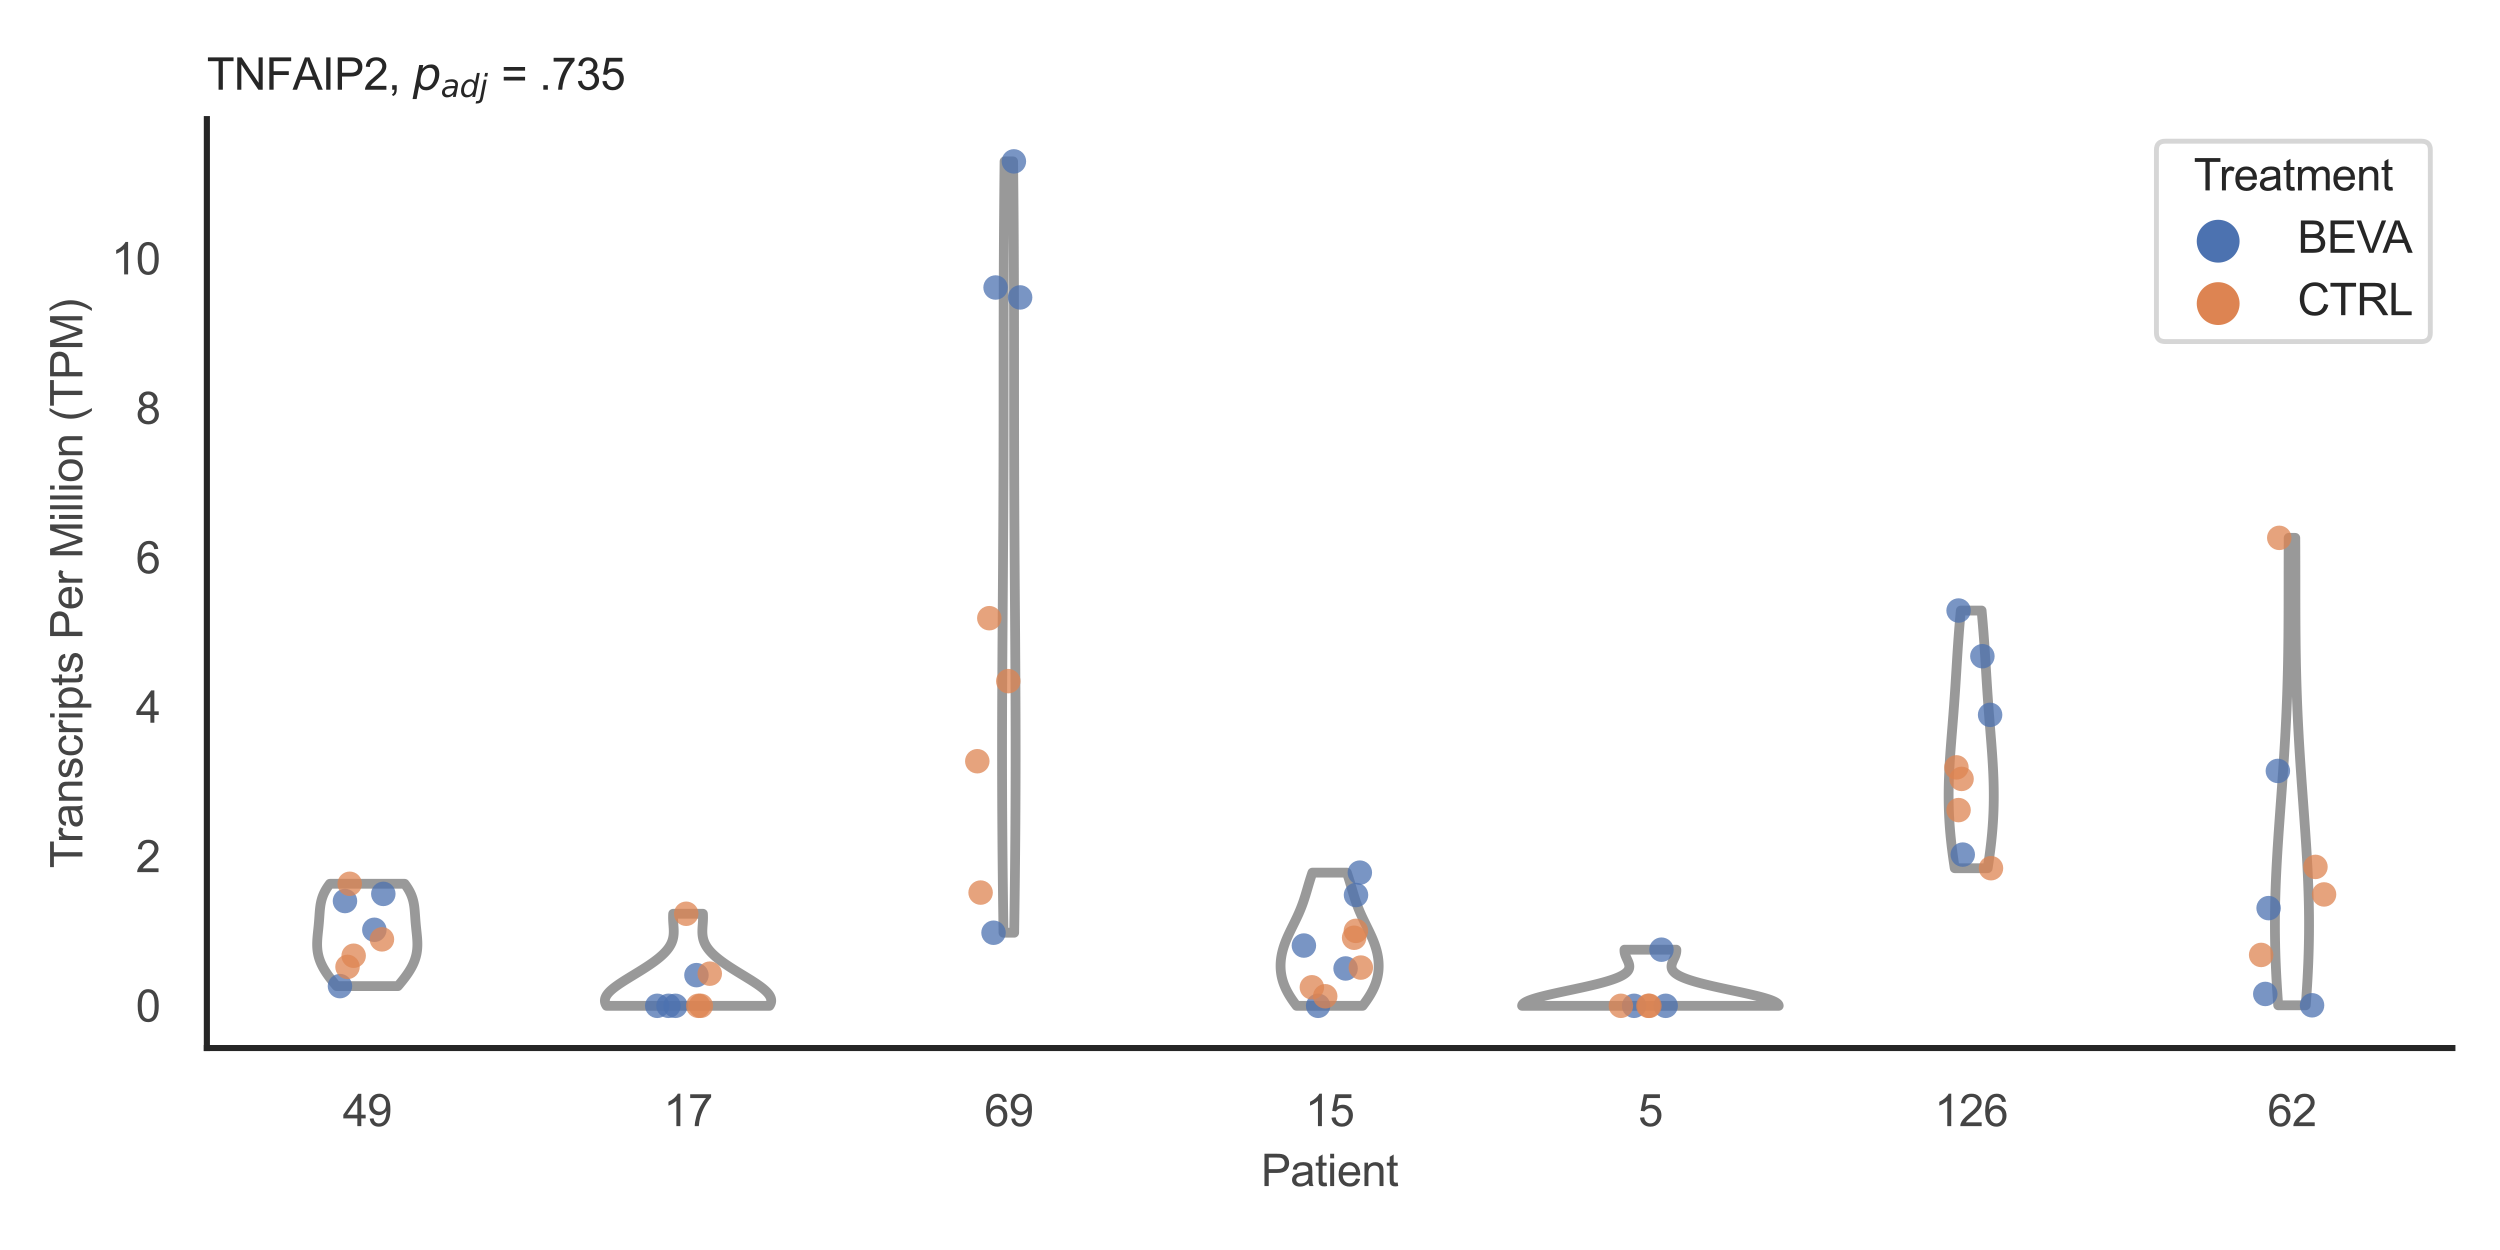 <?xml version="1.0" encoding="utf-8" standalone="no"?>
<!DOCTYPE svg PUBLIC "-//W3C//DTD SVG 1.1//EN"
  "http://www.w3.org/Graphics/SVG/1.1/DTD/svg11.dtd">
<svg xmlns:xlink="http://www.w3.org/1999/xlink" width="510.236pt" height="255.118pt" viewBox="0 0 510.236 255.118" xmlns="http://www.w3.org/2000/svg" version="1.1">
 <defs>
  <style type="text/css">*{stroke-linejoin: round; stroke-linecap: butt}</style>
 </defs>
 <g id="figure_1">
  <g id="patch_1">
   <path d="M 0 255.118 
L 510.236 255.118 
L 510.236 0 
L 0 0 
z
" style="fill: #ffffff"/>
  </g>
  <g id="axes_1">
   <g id="patch_2">
    <path d="M 42.22 213.898 
L 500.516 213.898 
L 500.516 24.32 
L 42.22 24.32 
z
" style="fill: #ffffff"/>
   </g>
   <g id="matplotlib.axis_1">
    <g id="xtick_1">
     <g id="text_1">
      <!-- 49 -->
      <g style="fill: #444444" transform="translate(69.951 229.84)scale(0.09 -0.09)">
       <defs>
        <path id="ArialMT-34" d="M 2069 0 
L 2069 1097 
L 81 1097 
L 81 1613 
L 2172 4581 
L 2631 4581 
L 2631 1613 
L 3250 1613 
L 3250 1097 
L 2631 1097 
L 2631 0 
L 2069 0 
z
M 2069 1613 
L 2069 3678 
L 634 1613 
L 2069 1613 
z
" transform="scale(0.016)"/>
        <path id="ArialMT-39" d="M 350 1059 
L 891 1109 
Q 959 728 1153 556 
Q 1347 384 1650 384 
Q 1909 384 2104 503 
Q 2300 622 2425 820 
Q 2550 1019 2634 1356 
Q 2719 1694 2719 2044 
Q 2719 2081 2716 2156 
Q 2547 1888 2255 1720 
Q 1963 1553 1622 1553 
Q 1053 1553 659 1965 
Q 266 2378 266 3053 
Q 266 3750 677 4175 
Q 1088 4600 1706 4600 
Q 2153 4600 2523 4359 
Q 2894 4119 3086 3673 
Q 3278 3228 3278 2384 
Q 3278 1506 3087 986 
Q 2897 466 2520 194 
Q 2144 -78 1638 -78 
Q 1100 -78 759 220 
Q 419 519 350 1059 
z
M 2653 3081 
Q 2653 3566 2395 3850 
Q 2138 4134 1775 4134 
Q 1400 4134 1122 3828 
Q 844 3522 844 3034 
Q 844 2597 1108 2323 
Q 1372 2050 1759 2050 
Q 2150 2050 2401 2323 
Q 2653 2597 2653 3081 
z
" transform="scale(0.016)"/>
       </defs>
       <use xlink:href="#ArialMT-34"/>
       <use xlink:href="#ArialMT-39" x="55.615"/>
      </g>
     </g>
    </g>
    <g id="xtick_2">
     <g id="text_2">
      <!-- 17 -->
      <g style="fill: #444444" transform="translate(135.421 229.84)scale(0.09 -0.09)">
       <defs>
        <path id="ArialMT-31" d="M 2384 0 
L 1822 0 
L 1822 3584 
Q 1619 3391 1289 3197 
Q 959 3003 697 2906 
L 697 3450 
Q 1169 3672 1522 3987 
Q 1875 4303 2022 4600 
L 2384 4600 
L 2384 0 
z
" transform="scale(0.016)"/>
        <path id="ArialMT-37" d="M 303 3981 
L 303 4522 
L 3269 4522 
L 3269 4084 
Q 2831 3619 2401 2847 
Q 1972 2075 1738 1259 
Q 1569 684 1522 0 
L 944 0 
Q 953 541 1156 1306 
Q 1359 2072 1739 2783 
Q 2119 3494 2547 3981 
L 303 3981 
z
" transform="scale(0.016)"/>
       </defs>
       <use xlink:href="#ArialMT-31"/>
       <use xlink:href="#ArialMT-37" x="55.615"/>
      </g>
     </g>
    </g>
    <g id="xtick_3">
     <g id="text_3">
      <!-- 69 -->
      <g style="fill: #444444" transform="translate(200.892 229.84)scale(0.09 -0.09)">
       <defs>
        <path id="ArialMT-36" d="M 3184 3459 
L 2625 3416 
Q 2550 3747 2413 3897 
Q 2184 4138 1850 4138 
Q 1581 4138 1378 3988 
Q 1113 3794 959 3422 
Q 806 3050 800 2363 
Q 1003 2672 1297 2822 
Q 1591 2972 1913 2972 
Q 2475 2972 2870 2558 
Q 3266 2144 3266 1488 
Q 3266 1056 3080 686 
Q 2894 316 2569 119 
Q 2244 -78 1831 -78 
Q 1128 -78 684 439 
Q 241 956 241 2144 
Q 241 3472 731 4075 
Q 1159 4600 1884 4600 
Q 2425 4600 2770 4297 
Q 3116 3994 3184 3459 
z
M 888 1484 
Q 888 1194 1011 928 
Q 1134 663 1356 523 
Q 1578 384 1822 384 
Q 2178 384 2434 671 
Q 2691 959 2691 1453 
Q 2691 1928 2437 2201 
Q 2184 2475 1800 2475 
Q 1419 2475 1153 2201 
Q 888 1928 888 1484 
z
" transform="scale(0.016)"/>
       </defs>
       <use xlink:href="#ArialMT-36"/>
       <use xlink:href="#ArialMT-39" x="55.615"/>
      </g>
     </g>
    </g>
    <g id="xtick_4">
     <g id="text_4">
      <!-- 15 -->
      <g style="fill: #444444" transform="translate(266.363 229.84)scale(0.09 -0.09)">
       <defs>
        <path id="ArialMT-35" d="M 266 1200 
L 856 1250 
Q 922 819 1161 601 
Q 1400 384 1738 384 
Q 2144 384 2425 690 
Q 2706 997 2706 1503 
Q 2706 1984 2436 2262 
Q 2166 2541 1728 2541 
Q 1456 2541 1237 2417 
Q 1019 2294 894 2097 
L 366 2166 
L 809 4519 
L 3088 4519 
L 3088 3981 
L 1259 3981 
L 1013 2750 
Q 1425 3038 1878 3038 
Q 2478 3038 2890 2622 
Q 3303 2206 3303 1553 
Q 3303 931 2941 478 
Q 2500 -78 1738 -78 
Q 1113 -78 717 272 
Q 322 622 266 1200 
z
" transform="scale(0.016)"/>
       </defs>
       <use xlink:href="#ArialMT-31"/>
       <use xlink:href="#ArialMT-35" x="55.615"/>
      </g>
     </g>
    </g>
    <g id="xtick_5">
     <g id="text_5">
      <!-- 5 -->
      <g style="fill: #444444" transform="translate(334.337 229.84)scale(0.09 -0.09)">
       <use xlink:href="#ArialMT-35"/>
      </g>
     </g>
    </g>
    <g id="xtick_6">
     <g id="text_6">
      <!-- 126 -->
      <g style="fill: #444444" transform="translate(394.803 229.84)scale(0.09 -0.09)">
       <defs>
        <path id="ArialMT-32" d="M 3222 541 
L 3222 0 
L 194 0 
Q 188 203 259 391 
Q 375 700 629 1000 
Q 884 1300 1366 1694 
Q 2113 2306 2375 2664 
Q 2638 3022 2638 3341 
Q 2638 3675 2398 3904 
Q 2159 4134 1775 4134 
Q 1369 4134 1125 3890 
Q 881 3647 878 3216 
L 300 3275 
Q 359 3922 746 4261 
Q 1134 4600 1788 4600 
Q 2447 4600 2831 4234 
Q 3216 3869 3216 3328 
Q 3216 3053 3103 2787 
Q 2991 2522 2730 2228 
Q 2469 1934 1863 1422 
Q 1356 997 1212 845 
Q 1069 694 975 541 
L 3222 541 
z
" transform="scale(0.016)"/>
       </defs>
       <use xlink:href="#ArialMT-31"/>
       <use xlink:href="#ArialMT-32" x="55.615"/>
       <use xlink:href="#ArialMT-36" x="111.23"/>
      </g>
     </g>
    </g>
    <g id="xtick_7">
     <g id="text_7">
      <!-- 62 -->
      <g style="fill: #444444" transform="translate(462.776 229.84)scale(0.09 -0.09)">
       <use xlink:href="#ArialMT-36"/>
       <use xlink:href="#ArialMT-32" x="55.615"/>
      </g>
     </g>
    </g>
    <g id="text_8">
     <!-- Patient -->
     <g style="fill: #444444" transform="translate(257.359 242.071)scale(0.09 -0.09)">
      <defs>
       <path id="ArialMT-50" d="M 494 0 
L 494 4581 
L 2222 4581 
Q 2678 4581 2919 4538 
Q 3256 4481 3484 4323 
Q 3713 4166 3852 3881 
Q 3991 3597 3991 3256 
Q 3991 2672 3619 2267 
Q 3247 1863 2275 1863 
L 1100 1863 
L 1100 0 
L 494 0 
z
M 1100 2403 
L 2284 2403 
Q 2872 2403 3119 2622 
Q 3366 2841 3366 3238 
Q 3366 3525 3220 3729 
Q 3075 3934 2838 4000 
Q 2684 4041 2272 4041 
L 1100 4041 
L 1100 2403 
z
" transform="scale(0.016)"/>
       <path id="ArialMT-61" d="M 2588 409 
Q 2275 144 1986 34 
Q 1697 -75 1366 -75 
Q 819 -75 525 192 
Q 231 459 231 875 
Q 231 1119 342 1320 
Q 453 1522 633 1644 
Q 813 1766 1038 1828 
Q 1203 1872 1538 1913 
Q 2219 1994 2541 2106 
Q 2544 2222 2544 2253 
Q 2544 2597 2384 2738 
Q 2169 2928 1744 2928 
Q 1347 2928 1158 2789 
Q 969 2650 878 2297 
L 328 2372 
Q 403 2725 575 2942 
Q 747 3159 1072 3276 
Q 1397 3394 1825 3394 
Q 2250 3394 2515 3294 
Q 2781 3194 2906 3042 
Q 3031 2891 3081 2659 
Q 3109 2516 3109 2141 
L 3109 1391 
Q 3109 606 3145 398 
Q 3181 191 3288 0 
L 2700 0 
Q 2613 175 2588 409 
z
M 2541 1666 
Q 2234 1541 1622 1453 
Q 1275 1403 1131 1340 
Q 988 1278 909 1158 
Q 831 1038 831 891 
Q 831 666 1001 516 
Q 1172 366 1500 366 
Q 1825 366 2078 508 
Q 2331 650 2450 897 
Q 2541 1088 2541 1459 
L 2541 1666 
z
" transform="scale(0.016)"/>
       <path id="ArialMT-74" d="M 1650 503 
L 1731 6 
Q 1494 -44 1306 -44 
Q 1000 -44 831 53 
Q 663 150 594 308 
Q 525 466 525 972 
L 525 2881 
L 113 2881 
L 113 3319 
L 525 3319 
L 525 4141 
L 1084 4478 
L 1084 3319 
L 1650 3319 
L 1650 2881 
L 1084 2881 
L 1084 941 
Q 1084 700 1114 631 
Q 1144 563 1211 522 
Q 1278 481 1403 481 
Q 1497 481 1650 503 
z
" transform="scale(0.016)"/>
       <path id="ArialMT-69" d="M 425 3934 
L 425 4581 
L 988 4581 
L 988 3934 
L 425 3934 
z
M 425 0 
L 425 3319 
L 988 3319 
L 988 0 
L 425 0 
z
" transform="scale(0.016)"/>
       <path id="ArialMT-65" d="M 2694 1069 
L 3275 997 
Q 3138 488 2766 206 
Q 2394 -75 1816 -75 
Q 1088 -75 661 373 
Q 234 822 234 1631 
Q 234 2469 665 2931 
Q 1097 3394 1784 3394 
Q 2450 3394 2872 2941 
Q 3294 2488 3294 1666 
Q 3294 1616 3291 1516 
L 816 1516 
Q 847 969 1125 678 
Q 1403 388 1819 388 
Q 2128 388 2347 550 
Q 2566 713 2694 1069 
z
M 847 1978 
L 2700 1978 
Q 2663 2397 2488 2606 
Q 2219 2931 1791 2931 
Q 1403 2931 1139 2672 
Q 875 2413 847 1978 
z
" transform="scale(0.016)"/>
       <path id="ArialMT-6e" d="M 422 0 
L 422 3319 
L 928 3319 
L 928 2847 
Q 1294 3394 1984 3394 
Q 2284 3394 2536 3286 
Q 2788 3178 2913 3003 
Q 3038 2828 3088 2588 
Q 3119 2431 3119 2041 
L 3119 0 
L 2556 0 
L 2556 2019 
Q 2556 2363 2490 2533 
Q 2425 2703 2258 2804 
Q 2091 2906 1866 2906 
Q 1506 2906 1245 2678 
Q 984 2450 984 1813 
L 984 0 
L 422 0 
z
" transform="scale(0.016)"/>
      </defs>
      <use xlink:href="#ArialMT-50"/>
      <use xlink:href="#ArialMT-61" x="66.699"/>
      <use xlink:href="#ArialMT-74" x="122.314"/>
      <use xlink:href="#ArialMT-69" x="150.098"/>
      <use xlink:href="#ArialMT-65" x="172.314"/>
      <use xlink:href="#ArialMT-6e" x="227.93"/>
      <use xlink:href="#ArialMT-74" x="283.545"/>
     </g>
    </g>
   </g>
   <g id="matplotlib.axis_2">
    <g id="ytick_1">
     <g id="text_9">
      <!-- 0 -->
      <g style="fill: #444444" transform="translate(27.715 208.502)scale(0.09 -0.09)">
       <defs>
        <path id="ArialMT-30" d="M 266 2259 
Q 266 3072 433 3567 
Q 600 4063 929 4331 
Q 1259 4600 1759 4600 
Q 2128 4600 2406 4451 
Q 2684 4303 2865 4023 
Q 3047 3744 3150 3342 
Q 3253 2941 3253 2259 
Q 3253 1453 3087 958 
Q 2922 463 2592 192 
Q 2263 -78 1759 -78 
Q 1097 -78 719 397 
Q 266 969 266 2259 
z
M 844 2259 
Q 844 1131 1108 757 
Q 1372 384 1759 384 
Q 2147 384 2411 759 
Q 2675 1134 2675 2259 
Q 2675 3391 2411 3762 
Q 2147 4134 1753 4134 
Q 1366 4134 1134 3806 
Q 844 3388 844 2259 
z
" transform="scale(0.016)"/>
       </defs>
       <use xlink:href="#ArialMT-30"/>
      </g>
     </g>
    </g>
    <g id="ytick_2">
     <g id="text_10">
      <!-- 2 -->
      <g style="fill: #444444" transform="translate(27.715 178.003)scale(0.09 -0.09)">
       <use xlink:href="#ArialMT-32"/>
      </g>
     </g>
    </g>
    <g id="ytick_3">
     <g id="text_11">
      <!-- 4 -->
      <g style="fill: #444444" transform="translate(27.715 147.503)scale(0.09 -0.09)">
       <use xlink:href="#ArialMT-34"/>
      </g>
     </g>
    </g>
    <g id="ytick_4">
     <g id="text_12">
      <!-- 6 -->
      <g style="fill: #444444" transform="translate(27.715 117.004)scale(0.09 -0.09)">
       <use xlink:href="#ArialMT-36"/>
      </g>
     </g>
    </g>
    <g id="ytick_5">
     <g id="text_13">
      <!-- 8 -->
      <g style="fill: #444444" transform="translate(27.715 86.504)scale(0.09 -0.09)">
       <defs>
        <path id="ArialMT-38" d="M 1131 2484 
Q 781 2613 612 2850 
Q 444 3088 444 3419 
Q 444 3919 803 4259 
Q 1163 4600 1759 4600 
Q 2359 4600 2725 4251 
Q 3091 3903 3091 3403 
Q 3091 3084 2923 2848 
Q 2756 2613 2416 2484 
Q 2838 2347 3058 2040 
Q 3278 1734 3278 1309 
Q 3278 722 2862 322 
Q 2447 -78 1769 -78 
Q 1091 -78 675 323 
Q 259 725 259 1325 
Q 259 1772 486 2073 
Q 713 2375 1131 2484 
z
M 1019 3438 
Q 1019 3113 1228 2906 
Q 1438 2700 1772 2700 
Q 2097 2700 2305 2904 
Q 2513 3109 2513 3406 
Q 2513 3716 2298 3927 
Q 2084 4138 1766 4138 
Q 1444 4138 1231 3931 
Q 1019 3725 1019 3438 
z
M 838 1322 
Q 838 1081 952 856 
Q 1066 631 1291 507 
Q 1516 384 1775 384 
Q 2178 384 2440 643 
Q 2703 903 2703 1303 
Q 2703 1709 2433 1975 
Q 2163 2241 1756 2241 
Q 1359 2241 1098 1978 
Q 838 1716 838 1322 
z
" transform="scale(0.016)"/>
       </defs>
       <use xlink:href="#ArialMT-38"/>
      </g>
     </g>
    </g>
    <g id="ytick_6">
     <g id="text_14">
      <!-- 10 -->
      <g style="fill: #444444" transform="translate(22.71 56.005)scale(0.09 -0.09)">
       <use xlink:href="#ArialMT-31"/>
       <use xlink:href="#ArialMT-30" x="55.615"/>
      </g>
     </g>
    </g>
    <g id="text_15">
     <!-- Transcripts Per Million (TPM) -->
     <g style="fill: #444444" transform="translate(16.816 177.194)rotate(-90)scale(0.09 -0.09)">
      <defs>
       <path id="ArialMT-54" d="M 1659 0 
L 1659 4041 
L 150 4041 
L 150 4581 
L 3781 4581 
L 3781 4041 
L 2266 4041 
L 2266 0 
L 1659 0 
z
" transform="scale(0.016)"/>
       <path id="ArialMT-72" d="M 416 0 
L 416 3319 
L 922 3319 
L 922 2816 
Q 1116 3169 1280 3281 
Q 1444 3394 1641 3394 
Q 1925 3394 2219 3213 
L 2025 2691 
Q 1819 2813 1613 2813 
Q 1428 2813 1281 2702 
Q 1134 2591 1072 2394 
Q 978 2094 978 1738 
L 978 0 
L 416 0 
z
" transform="scale(0.016)"/>
       <path id="ArialMT-73" d="M 197 991 
L 753 1078 
Q 800 744 1014 566 
Q 1228 388 1613 388 
Q 2000 388 2187 545 
Q 2375 703 2375 916 
Q 2375 1106 2209 1216 
Q 2094 1291 1634 1406 
Q 1016 1563 777 1677 
Q 538 1791 414 1992 
Q 291 2194 291 2438 
Q 291 2659 392 2848 
Q 494 3038 669 3163 
Q 800 3259 1026 3326 
Q 1253 3394 1513 3394 
Q 1903 3394 2198 3281 
Q 2494 3169 2634 2976 
Q 2775 2784 2828 2463 
L 2278 2388 
Q 2241 2644 2061 2787 
Q 1881 2931 1553 2931 
Q 1166 2931 1000 2803 
Q 834 2675 834 2503 
Q 834 2394 903 2306 
Q 972 2216 1119 2156 
Q 1203 2125 1616 2013 
Q 2213 1853 2448 1751 
Q 2684 1650 2818 1456 
Q 2953 1263 2953 975 
Q 2953 694 2789 445 
Q 2625 197 2315 61 
Q 2006 -75 1616 -75 
Q 969 -75 630 194 
Q 291 463 197 991 
z
" transform="scale(0.016)"/>
       <path id="ArialMT-63" d="M 2588 1216 
L 3141 1144 
Q 3050 572 2676 248 
Q 2303 -75 1759 -75 
Q 1078 -75 664 370 
Q 250 816 250 1647 
Q 250 2184 428 2587 
Q 606 2991 970 3192 
Q 1334 3394 1763 3394 
Q 2303 3394 2647 3120 
Q 2991 2847 3088 2344 
L 2541 2259 
Q 2463 2594 2264 2762 
Q 2066 2931 1784 2931 
Q 1359 2931 1093 2626 
Q 828 2322 828 1663 
Q 828 994 1084 691 
Q 1341 388 1753 388 
Q 2084 388 2306 591 
Q 2528 794 2588 1216 
z
" transform="scale(0.016)"/>
       <path id="ArialMT-70" d="M 422 -1272 
L 422 3319 
L 934 3319 
L 934 2888 
Q 1116 3141 1344 3267 
Q 1572 3394 1897 3394 
Q 2322 3394 2647 3175 
Q 2972 2956 3137 2557 
Q 3303 2159 3303 1684 
Q 3303 1175 3120 767 
Q 2938 359 2589 142 
Q 2241 -75 1856 -75 
Q 1575 -75 1351 44 
Q 1128 163 984 344 
L 984 -1272 
L 422 -1272 
z
M 931 1641 
Q 931 1000 1190 694 
Q 1450 388 1819 388 
Q 2194 388 2461 705 
Q 2728 1022 2728 1688 
Q 2728 2322 2467 2637 
Q 2206 2953 1844 2953 
Q 1484 2953 1207 2617 
Q 931 2281 931 1641 
z
" transform="scale(0.016)"/>
       <path id="ArialMT-20" transform="scale(0.016)"/>
       <path id="ArialMT-4d" d="M 475 0 
L 475 4581 
L 1388 4581 
L 2472 1338 
Q 2622 884 2691 659 
Q 2769 909 2934 1394 
L 4031 4581 
L 4847 4581 
L 4847 0 
L 4263 0 
L 4263 3834 
L 2931 0 
L 2384 0 
L 1059 3900 
L 1059 0 
L 475 0 
z
" transform="scale(0.016)"/>
       <path id="ArialMT-6c" d="M 409 0 
L 409 4581 
L 972 4581 
L 972 0 
L 409 0 
z
" transform="scale(0.016)"/>
       <path id="ArialMT-6f" d="M 213 1659 
Q 213 2581 725 3025 
Q 1153 3394 1769 3394 
Q 2453 3394 2887 2945 
Q 3322 2497 3322 1706 
Q 3322 1066 3130 698 
Q 2938 331 2570 128 
Q 2203 -75 1769 -75 
Q 1072 -75 642 372 
Q 213 819 213 1659 
z
M 791 1659 
Q 791 1022 1069 705 
Q 1347 388 1769 388 
Q 2188 388 2466 706 
Q 2744 1025 2744 1678 
Q 2744 2294 2464 2611 
Q 2184 2928 1769 2928 
Q 1347 2928 1069 2612 
Q 791 2297 791 1659 
z
" transform="scale(0.016)"/>
       <path id="ArialMT-28" d="M 1497 -1347 
Q 1031 -759 709 28 
Q 388 816 388 1659 
Q 388 2403 628 3084 
Q 909 3875 1497 4659 
L 1900 4659 
Q 1522 4009 1400 3731 
Q 1209 3300 1100 2831 
Q 966 2247 966 1656 
Q 966 153 1900 -1347 
L 1497 -1347 
z
" transform="scale(0.016)"/>
       <path id="ArialMT-29" d="M 791 -1347 
L 388 -1347 
Q 1322 153 1322 1656 
Q 1322 2244 1188 2822 
Q 1081 3291 891 3722 
Q 769 4003 388 4659 
L 791 4659 
Q 1378 3875 1659 3084 
Q 1900 2403 1900 1659 
Q 1900 816 1576 28 
Q 1253 -759 791 -1347 
z
" transform="scale(0.016)"/>
      </defs>
      <use xlink:href="#ArialMT-54"/>
      <use xlink:href="#ArialMT-72" x="57.334"/>
      <use xlink:href="#ArialMT-61" x="90.635"/>
      <use xlink:href="#ArialMT-6e" x="146.25"/>
      <use xlink:href="#ArialMT-73" x="201.865"/>
      <use xlink:href="#ArialMT-63" x="251.865"/>
      <use xlink:href="#ArialMT-72" x="301.865"/>
      <use xlink:href="#ArialMT-69" x="335.166"/>
      <use xlink:href="#ArialMT-70" x="357.383"/>
      <use xlink:href="#ArialMT-74" x="412.998"/>
      <use xlink:href="#ArialMT-73" x="440.781"/>
      <use xlink:href="#ArialMT-20" x="490.781"/>
      <use xlink:href="#ArialMT-50" x="518.564"/>
      <use xlink:href="#ArialMT-65" x="585.264"/>
      <use xlink:href="#ArialMT-72" x="640.879"/>
      <use xlink:href="#ArialMT-20" x="674.18"/>
      <use xlink:href="#ArialMT-4d" x="701.963"/>
      <use xlink:href="#ArialMT-69" x="785.264"/>
      <use xlink:href="#ArialMT-6c" x="807.48"/>
      <use xlink:href="#ArialMT-6c" x="829.697"/>
      <use xlink:href="#ArialMT-69" x="851.914"/>
      <use xlink:href="#ArialMT-6f" x="874.131"/>
      <use xlink:href="#ArialMT-6e" x="929.746"/>
      <use xlink:href="#ArialMT-20" x="985.361"/>
      <use xlink:href="#ArialMT-28" x="1013.145"/>
      <use xlink:href="#ArialMT-54" x="1046.445"/>
      <use xlink:href="#ArialMT-50" x="1107.529"/>
      <use xlink:href="#ArialMT-4d" x="1174.229"/>
      <use xlink:href="#ArialMT-29" x="1257.529"/>
     </g>
    </g>
   </g>
   <g id="PolyCollection_1">
    <defs>
     <path id="meea721fe31" d="M 81.211 -53.858 
L 68.7 -53.858 
L 68.522 -54.068 
L 68.345 -54.279 
L 68.171 -54.49 
L 67.998 -54.701 
L 67.828 -54.912 
L 67.661 -55.123 
L 67.496 -55.334 
L 67.335 -55.545 
L 67.177 -55.756 
L 67.023 -55.967 
L 66.872 -56.178 
L 66.726 -56.389 
L 66.584 -56.6 
L 66.447 -56.811 
L 66.314 -57.022 
L 66.186 -57.233 
L 66.063 -57.444 
L 65.945 -57.655 
L 65.833 -57.866 
L 65.725 -58.077 
L 65.624 -58.287 
L 65.527 -58.498 
L 65.437 -58.709 
L 65.352 -58.92 
L 65.273 -59.131 
L 65.199 -59.342 
L 65.131 -59.553 
L 65.069 -59.764 
L 65.012 -59.975 
L 64.961 -60.186 
L 64.915 -60.397 
L 64.875 -60.608 
L 64.84 -60.819 
L 64.809 -61.03 
L 64.784 -61.241 
L 64.764 -61.452 
L 64.748 -61.663 
L 64.736 -61.874 
L 64.729 -62.085 
L 64.725 -62.295 
L 64.725 -62.506 
L 64.729 -62.717 
L 64.735 -62.928 
L 64.744 -63.139 
L 64.756 -63.35 
L 64.771 -63.561 
L 64.787 -63.772 
L 64.805 -63.983 
L 64.824 -64.194 
L 64.844 -64.405 
L 64.866 -64.616 
L 64.887 -64.827 
L 64.91 -65.038 
L 64.932 -65.249 
L 64.954 -65.46 
L 64.976 -65.671 
L 64.998 -65.882 
L 65.019 -66.093 
L 65.04 -66.304 
L 65.059 -66.514 
L 65.078 -66.725 
L 65.096 -66.936 
L 65.113 -67.147 
L 65.13 -67.358 
L 65.146 -67.569 
L 65.161 -67.78 
L 65.176 -67.991 
L 65.191 -68.202 
L 65.206 -68.413 
L 65.222 -68.624 
L 65.238 -68.835 
L 65.254 -69.046 
L 65.273 -69.257 
L 65.292 -69.468 
L 65.314 -69.679 
L 65.338 -69.89 
L 65.365 -70.101 
L 65.395 -70.312 
L 65.429 -70.523 
L 65.467 -70.733 
L 65.509 -70.944 
L 65.556 -71.155 
L 65.608 -71.366 
L 65.666 -71.577 
L 65.729 -71.788 
L 65.799 -71.999 
L 65.875 -72.21 
L 65.957 -72.421 
L 66.046 -72.632 
L 66.142 -72.843 
L 66.246 -73.054 
L 66.356 -73.265 
L 66.473 -73.476 
L 66.598 -73.687 
L 66.73 -73.898 
L 66.868 -74.109 
L 67.013 -74.32 
L 67.165 -74.531 
L 67.323 -74.741 
L 82.588 -74.741 
L 82.588 -74.741 
L 82.746 -74.531 
L 82.898 -74.32 
L 83.043 -74.109 
L 83.181 -73.898 
L 83.313 -73.687 
L 83.437 -73.476 
L 83.555 -73.265 
L 83.665 -73.054 
L 83.768 -72.843 
L 83.865 -72.632 
L 83.954 -72.421 
L 84.036 -72.21 
L 84.112 -71.999 
L 84.182 -71.788 
L 84.245 -71.577 
L 84.303 -71.366 
L 84.355 -71.155 
L 84.402 -70.944 
L 84.444 -70.733 
L 84.482 -70.523 
L 84.515 -70.312 
L 84.546 -70.101 
L 84.573 -69.89 
L 84.597 -69.679 
L 84.619 -69.468 
L 84.638 -69.257 
L 84.656 -69.046 
L 84.673 -68.835 
L 84.689 -68.624 
L 84.705 -68.413 
L 84.72 -68.202 
L 84.735 -67.991 
L 84.75 -67.78 
L 84.765 -67.569 
L 84.781 -67.358 
L 84.797 -67.147 
L 84.815 -66.936 
L 84.833 -66.725 
L 84.852 -66.514 
L 84.871 -66.304 
L 84.892 -66.093 
L 84.913 -65.882 
L 84.934 -65.671 
L 84.956 -65.46 
L 84.979 -65.249 
L 85.001 -65.038 
L 85.023 -64.827 
L 85.045 -64.616 
L 85.067 -64.405 
L 85.087 -64.194 
L 85.106 -63.983 
L 85.124 -63.772 
L 85.14 -63.561 
L 85.154 -63.35 
L 85.166 -63.139 
L 85.176 -62.928 
L 85.182 -62.717 
L 85.186 -62.506 
L 85.186 -62.295 
L 85.182 -62.085 
L 85.175 -61.874 
L 85.163 -61.663 
L 85.147 -61.452 
L 85.127 -61.241 
L 85.101 -61.03 
L 85.071 -60.819 
L 85.036 -60.608 
L 84.996 -60.397 
L 84.95 -60.186 
L 84.899 -59.975 
L 84.842 -59.764 
L 84.78 -59.553 
L 84.712 -59.342 
L 84.638 -59.131 
L 84.559 -58.92 
L 84.474 -58.709 
L 84.383 -58.498 
L 84.287 -58.287 
L 84.186 -58.077 
L 84.078 -57.866 
L 83.966 -57.655 
L 83.848 -57.444 
L 83.725 -57.233 
L 83.597 -57.022 
L 83.464 -56.811 
L 83.327 -56.6 
L 83.185 -56.389 
L 83.038 -56.178 
L 82.888 -55.967 
L 82.734 -55.756 
L 82.576 -55.545 
L 82.414 -55.334 
L 82.25 -55.123 
L 82.082 -54.912 
L 81.912 -54.701 
L 81.74 -54.49 
L 81.565 -54.279 
L 81.389 -54.068 
L 81.211 -53.858 
z
" style="stroke: #999999; stroke-width: 2"/>
    </defs>
    <g clip-path="url(#p4e8b4ce070)">
     <use xlink:href="#meea721fe31" x="0" y="255.118" style="fill: #ffffff; stroke: #999999; stroke-width: 2"/>
    </g>
   </g>
   <g id="PolyCollection_2">
    <defs>
     <path id="m9ac2abc3f2" d="M 157.051 -49.837 
L 123.801 -49.837 
L 123.686 -50.027 
L 123.593 -50.217 
L 123.524 -50.406 
L 123.478 -50.596 
L 123.455 -50.786 
L 123.455 -50.976 
L 123.476 -51.166 
L 123.52 -51.355 
L 123.585 -51.545 
L 123.67 -51.735 
L 123.775 -51.925 
L 123.899 -52.114 
L 124.041 -52.304 
L 124.201 -52.494 
L 124.376 -52.684 
L 124.568 -52.873 
L 124.773 -53.063 
L 124.993 -53.253 
L 125.224 -53.443 
L 125.467 -53.632 
L 125.721 -53.822 
L 125.984 -54.012 
L 126.255 -54.202 
L 126.535 -54.392 
L 126.821 -54.581 
L 127.112 -54.771 
L 127.409 -54.961 
L 127.71 -55.151 
L 128.015 -55.34 
L 128.322 -55.53 
L 128.631 -55.72 
L 128.941 -55.91 
L 129.252 -56.099 
L 129.563 -56.289 
L 129.873 -56.479 
L 130.182 -56.669 
L 130.49 -56.858 
L 130.795 -57.048 
L 131.098 -57.238 
L 131.397 -57.428 
L 131.693 -57.618 
L 131.985 -57.807 
L 132.273 -57.997 
L 132.556 -58.187 
L 132.833 -58.377 
L 133.105 -58.566 
L 133.371 -58.756 
L 133.63 -58.946 
L 133.883 -59.136 
L 134.128 -59.325 
L 134.367 -59.515 
L 134.597 -59.705 
L 134.82 -59.895 
L 135.034 -60.084 
L 135.24 -60.274 
L 135.437 -60.464 
L 135.626 -60.654 
L 135.805 -60.844 
L 135.975 -61.033 
L 136.135 -61.223 
L 136.286 -61.413 
L 136.428 -61.603 
L 136.56 -61.792 
L 136.682 -61.982 
L 136.795 -62.172 
L 136.899 -62.362 
L 136.993 -62.551 
L 137.079 -62.741 
L 137.155 -62.931 
L 137.223 -63.121 
L 137.283 -63.31 
L 137.334 -63.5 
L 137.378 -63.69 
L 137.415 -63.88 
L 137.444 -64.069 
L 137.468 -64.259 
L 137.485 -64.449 
L 137.497 -64.639 
L 137.503 -64.829 
L 137.506 -65.018 
L 137.504 -65.208 
L 137.499 -65.398 
L 137.491 -65.588 
L 137.481 -65.777 
L 137.469 -65.967 
L 137.456 -66.157 
L 137.443 -66.347 
L 137.429 -66.536 
L 137.415 -66.726 
L 137.403 -66.916 
L 137.391 -67.106 
L 137.382 -67.295 
L 137.374 -67.485 
L 137.369 -67.675 
L 137.367 -67.865 
L 137.368 -68.055 
L 137.372 -68.244 
L 137.38 -68.434 
L 137.392 -68.624 
L 143.46 -68.624 
L 143.46 -68.624 
L 143.472 -68.434 
L 143.48 -68.244 
L 143.485 -68.055 
L 143.485 -67.865 
L 143.483 -67.675 
L 143.478 -67.485 
L 143.471 -67.295 
L 143.461 -67.106 
L 143.45 -66.916 
L 143.437 -66.726 
L 143.424 -66.536 
L 143.41 -66.347 
L 143.396 -66.157 
L 143.383 -65.967 
L 143.371 -65.777 
L 143.361 -65.588 
L 143.353 -65.398 
L 143.349 -65.208 
L 143.347 -65.018 
L 143.349 -64.829 
L 143.356 -64.639 
L 143.368 -64.449 
L 143.385 -64.259 
L 143.408 -64.069 
L 143.438 -63.88 
L 143.475 -63.69 
L 143.518 -63.5 
L 143.57 -63.31 
L 143.629 -63.121 
L 143.697 -62.931 
L 143.774 -62.741 
L 143.859 -62.551 
L 143.954 -62.362 
L 144.057 -62.172 
L 144.17 -61.982 
L 144.293 -61.792 
L 144.425 -61.603 
L 144.566 -61.413 
L 144.718 -61.223 
L 144.878 -61.033 
L 145.048 -60.844 
L 145.227 -60.654 
L 145.415 -60.464 
L 145.613 -60.274 
L 145.818 -60.084 
L 146.033 -59.895 
L 146.255 -59.705 
L 146.486 -59.515 
L 146.724 -59.325 
L 146.97 -59.136 
L 147.223 -58.946 
L 147.482 -58.756 
L 147.748 -58.566 
L 148.02 -58.377 
L 148.297 -58.187 
L 148.58 -57.997 
L 148.867 -57.807 
L 149.159 -57.618 
L 149.455 -57.428 
L 149.755 -57.238 
L 150.058 -57.048 
L 150.363 -56.858 
L 150.67 -56.669 
L 150.98 -56.479 
L 151.29 -56.289 
L 151.601 -56.099 
L 151.912 -55.91 
L 152.222 -55.72 
L 152.531 -55.53 
L 152.838 -55.34 
L 153.143 -55.151 
L 153.444 -54.961 
L 153.74 -54.771 
L 154.032 -54.581 
L 154.318 -54.392 
L 154.597 -54.202 
L 154.869 -54.012 
L 155.132 -53.822 
L 155.385 -53.632 
L 155.629 -53.443 
L 155.86 -53.253 
L 156.079 -53.063 
L 156.285 -52.873 
L 156.476 -52.684 
L 156.652 -52.494 
L 156.812 -52.304 
L 156.954 -52.114 
L 157.078 -51.925 
L 157.183 -51.735 
L 157.268 -51.545 
L 157.333 -51.355 
L 157.376 -51.166 
L 157.398 -50.976 
L 157.397 -50.786 
L 157.374 -50.596 
L 157.328 -50.406 
L 157.259 -50.217 
L 157.167 -50.027 
L 157.051 -49.837 
z
" style="stroke: #999999; stroke-width: 2"/>
    </defs>
    <g clip-path="url(#p4e8b4ce070)">
     <use xlink:href="#m9ac2abc3f2" x="0" y="255.118" style="fill: #ffffff; stroke: #999999; stroke-width: 2"/>
    </g>
   </g>
   <g id="PolyCollection_3">
    <defs>
     <path id="me081f09557" d="M 206.987 -64.753 
L 204.807 -64.753 
L 204.784 -66.343 
L 204.761 -67.933 
L 204.739 -69.524 
L 204.718 -71.114 
L 204.698 -72.704 
L 204.679 -74.294 
L 204.66 -75.884 
L 204.643 -77.475 
L 204.627 -79.065 
L 204.611 -80.655 
L 204.597 -82.245 
L 204.584 -83.835 
L 204.572 -85.425 
L 204.561 -87.016 
L 204.551 -88.606 
L 204.542 -90.196 
L 204.535 -91.786 
L 204.529 -93.376 
L 204.524 -94.967 
L 204.519 -96.557 
L 204.517 -98.147 
L 204.515 -99.737 
L 204.514 -101.327 
L 204.514 -102.917 
L 204.516 -104.508 
L 204.518 -106.098 
L 204.522 -107.688 
L 204.526 -109.278 
L 204.531 -110.868 
L 204.537 -112.459 
L 204.544 -114.049 
L 204.551 -115.639 
L 204.559 -117.229 
L 204.568 -118.819 
L 204.577 -120.409 
L 204.587 -122 
L 204.597 -123.59 
L 204.608 -125.18 
L 204.619 -126.77 
L 204.63 -128.36 
L 204.641 -129.95 
L 204.652 -131.541 
L 204.663 -133.131 
L 204.674 -134.721 
L 204.685 -136.311 
L 204.696 -137.901 
L 204.707 -139.492 
L 204.717 -141.082 
L 204.727 -142.672 
L 204.737 -144.262 
L 204.746 -145.852 
L 204.755 -147.442 
L 204.763 -149.033 
L 204.771 -150.623 
L 204.778 -152.213 
L 204.785 -153.803 
L 204.791 -155.393 
L 204.796 -156.984 
L 204.801 -158.574 
L 204.806 -160.164 
L 204.81 -161.754 
L 204.813 -163.344 
L 204.816 -164.934 
L 204.819 -166.525 
L 204.821 -168.115 
L 204.823 -169.705 
L 204.824 -171.295 
L 204.825 -172.885 
L 204.826 -174.476 
L 204.827 -176.066 
L 204.828 -177.656 
L 204.829 -179.246 
L 204.829 -180.836 
L 204.83 -182.426 
L 204.831 -184.017 
L 204.832 -185.607 
L 204.833 -187.197 
L 204.835 -188.787 
L 204.837 -190.377 
L 204.84 -191.968 
L 204.843 -193.558 
L 204.847 -195.148 
L 204.851 -196.738 
L 204.856 -198.328 
L 204.862 -199.918 
L 204.868 -201.509 
L 204.875 -203.099 
L 204.883 -204.689 
L 204.892 -206.279 
L 204.902 -207.869 
L 204.912 -209.459 
L 204.924 -211.05 
L 204.936 -212.64 
L 204.949 -214.23 
L 204.963 -215.82 
L 204.977 -217.41 
L 204.993 -219.001 
L 205.009 -220.591 
L 205.026 -222.181 
L 206.769 -222.181 
L 206.769 -222.181 
L 206.786 -220.591 
L 206.802 -219.001 
L 206.817 -217.41 
L 206.832 -215.82 
L 206.846 -214.23 
L 206.859 -212.64 
L 206.871 -211.05 
L 206.882 -209.459 
L 206.893 -207.869 
L 206.902 -206.279 
L 206.911 -204.689 
L 206.919 -203.099 
L 206.926 -201.509 
L 206.933 -199.918 
L 206.938 -198.328 
L 206.943 -196.738 
L 206.948 -195.148 
L 206.951 -193.558 
L 206.954 -191.968 
L 206.957 -190.377 
L 206.959 -188.787 
L 206.961 -187.197 
L 206.962 -185.607 
L 206.964 -184.017 
L 206.964 -182.426 
L 206.965 -180.836 
L 206.966 -179.246 
L 206.967 -177.656 
L 206.967 -176.066 
L 206.968 -174.476 
L 206.969 -172.885 
L 206.97 -171.295 
L 206.972 -169.705 
L 206.973 -168.115 
L 206.976 -166.525 
L 206.978 -164.934 
L 206.981 -163.344 
L 206.985 -161.754 
L 206.989 -160.164 
L 206.993 -158.574 
L 206.998 -156.984 
L 207.004 -155.393 
L 207.01 -153.803 
L 207.016 -152.213 
L 207.024 -150.623 
L 207.031 -149.033 
L 207.04 -147.442 
L 207.049 -145.852 
L 207.058 -144.262 
L 207.067 -142.672 
L 207.077 -141.082 
L 207.088 -139.492 
L 207.098 -137.901 
L 207.109 -136.311 
L 207.12 -134.721 
L 207.131 -133.131 
L 207.143 -131.541 
L 207.154 -129.95 
L 207.165 -128.36 
L 207.176 -126.77 
L 207.187 -125.18 
L 207.197 -123.59 
L 207.207 -122 
L 207.217 -120.409 
L 207.226 -118.819 
L 207.235 -117.229 
L 207.243 -115.639 
L 207.251 -114.049 
L 207.257 -112.459 
L 207.263 -110.868 
L 207.268 -109.278 
L 207.273 -107.688 
L 207.276 -106.098 
L 207.279 -104.508 
L 207.28 -102.917 
L 207.28 -101.327 
L 207.28 -99.737 
L 207.278 -98.147 
L 207.275 -96.557 
L 207.271 -94.967 
L 207.266 -93.376 
L 207.259 -91.786 
L 207.252 -90.196 
L 207.243 -88.606 
L 207.234 -87.016 
L 207.223 -85.425 
L 207.211 -83.835 
L 207.197 -82.245 
L 207.183 -80.655 
L 207.168 -79.065 
L 207.151 -77.475 
L 207.134 -75.884 
L 207.116 -74.294 
L 207.096 -72.704 
L 207.076 -71.114 
L 207.055 -69.524 
L 207.033 -67.933 
L 207.01 -66.343 
L 206.987 -64.753 
z
" style="stroke: #999999; stroke-width: 2"/>
    </defs>
    <g clip-path="url(#p4e8b4ce070)">
     <use xlink:href="#me081f09557" x="0" y="255.118" style="fill: #ffffff; stroke: #999999; stroke-width: 2"/>
    </g>
   </g>
   <g id="PolyCollection_4">
    <defs>
     <path id="mc7c01dfac6" d="M 278.109 -49.837 
L 264.627 -49.837 
L 264.42 -50.112 
L 264.217 -50.386 
L 264.019 -50.661 
L 263.827 -50.935 
L 263.639 -51.21 
L 263.458 -51.484 
L 263.284 -51.759 
L 263.116 -52.034 
L 262.955 -52.308 
L 262.801 -52.583 
L 262.655 -52.857 
L 262.516 -53.132 
L 262.385 -53.406 
L 262.262 -53.681 
L 262.147 -53.955 
L 262.04 -54.23 
L 261.941 -54.505 
L 261.85 -54.779 
L 261.767 -55.054 
L 261.692 -55.328 
L 261.625 -55.603 
L 261.566 -55.877 
L 261.514 -56.152 
L 261.47 -56.426 
L 261.433 -56.701 
L 261.403 -56.975 
L 261.381 -57.25 
L 261.366 -57.525 
L 261.358 -57.799 
L 261.357 -58.074 
L 261.362 -58.348 
L 261.375 -58.623 
L 261.394 -58.897 
L 261.419 -59.172 
L 261.451 -59.446 
L 261.49 -59.721 
L 261.535 -59.996 
L 261.586 -60.27 
L 261.643 -60.545 
L 261.706 -60.819 
L 261.775 -61.094 
L 261.85 -61.368 
L 261.931 -61.643 
L 262.017 -61.917 
L 262.108 -62.192 
L 262.205 -62.466 
L 262.306 -62.741 
L 262.412 -63.016 
L 262.523 -63.29 
L 262.637 -63.565 
L 262.755 -63.839 
L 262.877 -64.114 
L 263.002 -64.388 
L 263.13 -64.663 
L 263.26 -64.937 
L 263.392 -65.212 
L 263.526 -65.486 
L 263.66 -65.761 
L 263.796 -66.036 
L 263.931 -66.31 
L 264.067 -66.585 
L 264.202 -66.859 
L 264.336 -67.134 
L 264.468 -67.408 
L 264.599 -67.683 
L 264.729 -67.957 
L 264.855 -68.232 
L 264.98 -68.507 
L 265.102 -68.781 
L 265.22 -69.056 
L 265.336 -69.33 
L 265.449 -69.605 
L 265.558 -69.879 
L 265.665 -70.154 
L 265.768 -70.428 
L 265.868 -70.703 
L 265.966 -70.977 
L 266.06 -71.252 
L 266.152 -71.527 
L 266.242 -71.801 
L 266.329 -72.076 
L 266.415 -72.35 
L 266.499 -72.625 
L 266.581 -72.899 
L 266.663 -73.174 
L 266.744 -73.448 
L 266.825 -73.723 
L 266.905 -73.998 
L 266.986 -74.272 
L 267.067 -74.547 
L 267.149 -74.821 
L 267.232 -75.096 
L 267.316 -75.37 
L 267.401 -75.645 
L 267.488 -75.919 
L 267.576 -76.194 
L 267.666 -76.468 
L 267.757 -76.743 
L 267.851 -77.018 
L 274.886 -77.018 
L 274.886 -77.018 
L 274.979 -76.743 
L 275.07 -76.468 
L 275.16 -76.194 
L 275.248 -75.919 
L 275.335 -75.645 
L 275.42 -75.37 
L 275.504 -75.096 
L 275.587 -74.821 
L 275.669 -74.547 
L 275.75 -74.272 
L 275.831 -73.998 
L 275.911 -73.723 
L 275.992 -73.448 
L 276.073 -73.174 
L 276.155 -72.899 
L 276.237 -72.625 
L 276.321 -72.35 
L 276.407 -72.076 
L 276.495 -71.801 
L 276.584 -71.527 
L 276.676 -71.252 
L 276.771 -70.977 
L 276.868 -70.703 
L 276.968 -70.428 
L 277.071 -70.154 
L 277.178 -69.879 
L 277.287 -69.605 
L 277.4 -69.33 
L 277.516 -69.056 
L 277.635 -68.781 
L 277.756 -68.507 
L 277.881 -68.232 
L 278.008 -67.957 
L 278.137 -67.683 
L 278.268 -67.408 
L 278.401 -67.134 
L 278.535 -66.859 
L 278.67 -66.585 
L 278.805 -66.31 
L 278.941 -66.036 
L 279.076 -65.761 
L 279.211 -65.486 
L 279.344 -65.212 
L 279.476 -64.937 
L 279.606 -64.663 
L 279.734 -64.388 
L 279.859 -64.114 
L 279.981 -63.839 
L 280.099 -63.565 
L 280.214 -63.29 
L 280.324 -63.016 
L 280.43 -62.741 
L 280.532 -62.466 
L 280.628 -62.192 
L 280.719 -61.917 
L 280.805 -61.643 
L 280.886 -61.368 
L 280.961 -61.094 
L 281.03 -60.819 
L 281.093 -60.545 
L 281.15 -60.27 
L 281.201 -59.996 
L 281.246 -59.721 
L 281.285 -59.446 
L 281.317 -59.172 
L 281.342 -58.897 
L 281.362 -58.623 
L 281.374 -58.348 
L 281.38 -58.074 
L 281.378 -57.799 
L 281.37 -57.525 
L 281.355 -57.25 
L 281.333 -56.975 
L 281.304 -56.701 
L 281.267 -56.426 
L 281.222 -56.152 
L 281.171 -55.877 
L 281.111 -55.603 
L 281.044 -55.328 
L 280.969 -55.054 
L 280.886 -54.779 
L 280.795 -54.505 
L 280.696 -54.23 
L 280.589 -53.955 
L 280.474 -53.681 
L 280.351 -53.406 
L 280.22 -53.132 
L 280.082 -52.857 
L 279.935 -52.583 
L 279.782 -52.308 
L 279.621 -52.034 
L 279.453 -51.759 
L 279.278 -51.484 
L 279.097 -51.21 
L 278.91 -50.935 
L 278.717 -50.661 
L 278.519 -50.386 
L 278.316 -50.112 
L 278.109 -49.837 
z
" style="stroke: #999999; stroke-width: 2"/>
    </defs>
    <g clip-path="url(#p4e8b4ce070)">
     <use xlink:href="#mc7c01dfac6" x="0" y="255.118" style="fill: #ffffff; stroke: #999999; stroke-width: 2"/>
    </g>
   </g>
   <g id="PolyCollection_5">
    <defs>
     <path id="mb2052a164b" d="M 363.027 -49.837 
L 310.651 -49.837 
L 310.666 -49.953 
L 310.713 -50.069 
L 310.793 -50.184 
L 310.905 -50.3 
L 311.048 -50.416 
L 311.223 -50.532 
L 311.428 -50.647 
L 311.662 -50.763 
L 311.925 -50.879 
L 312.216 -50.994 
L 312.533 -51.11 
L 312.875 -51.226 
L 313.242 -51.342 
L 313.631 -51.457 
L 314.042 -51.573 
L 314.473 -51.689 
L 314.921 -51.804 
L 315.387 -51.92 
L 315.868 -52.036 
L 316.362 -52.152 
L 316.868 -52.267 
L 317.384 -52.383 
L 317.909 -52.499 
L 318.44 -52.615 
L 318.977 -52.73 
L 319.517 -52.846 
L 320.06 -52.962 
L 320.602 -53.077 
L 321.144 -53.193 
L 321.683 -53.309 
L 322.218 -53.425 
L 322.747 -53.54 
L 323.27 -53.656 
L 323.784 -53.772 
L 324.29 -53.887 
L 324.786 -54.003 
L 325.27 -54.119 
L 325.742 -54.235 
L 326.201 -54.35 
L 326.646 -54.466 
L 327.076 -54.582 
L 327.491 -54.697 
L 327.89 -54.813 
L 328.274 -54.929 
L 328.64 -55.045 
L 328.99 -55.16 
L 329.322 -55.276 
L 329.637 -55.392 
L 329.934 -55.508 
L 330.214 -55.623 
L 330.476 -55.739 
L 330.721 -55.855 
L 330.948 -55.97 
L 331.159 -56.086 
L 331.352 -56.202 
L 331.529 -56.318 
L 331.69 -56.433 
L 331.835 -56.549 
L 331.965 -56.665 
L 332.079 -56.78 
L 332.18 -56.896 
L 332.267 -57.012 
L 332.34 -57.128 
L 332.401 -57.243 
L 332.449 -57.359 
L 332.487 -57.475 
L 332.513 -57.591 
L 332.529 -57.706 
L 332.537 -57.822 
L 332.535 -57.938 
L 332.525 -58.053 
L 332.508 -58.169 
L 332.484 -58.285 
L 332.455 -58.401 
L 332.42 -58.516 
L 332.38 -58.632 
L 332.337 -58.748 
L 332.29 -58.863 
L 332.241 -58.979 
L 332.19 -59.095 
L 332.137 -59.211 
L 332.084 -59.326 
L 332.031 -59.442 
L 331.978 -59.558 
L 331.926 -59.674 
L 331.876 -59.789 
L 331.828 -59.905 
L 331.782 -60.021 
L 331.739 -60.136 
L 331.699 -60.252 
L 331.664 -60.368 
L 331.632 -60.484 
L 331.605 -60.599 
L 331.582 -60.715 
L 331.564 -60.831 
L 331.552 -60.946 
L 331.545 -61.062 
L 331.543 -61.178 
L 331.547 -61.294 
L 342.131 -61.294 
L 342.131 -61.294 
L 342.135 -61.178 
L 342.133 -61.062 
L 342.126 -60.946 
L 342.114 -60.831 
L 342.096 -60.715 
L 342.073 -60.599 
L 342.046 -60.484 
L 342.014 -60.368 
L 341.979 -60.252 
L 341.939 -60.136 
L 341.896 -60.021 
L 341.85 -59.905 
L 341.802 -59.789 
L 341.752 -59.674 
L 341.7 -59.558 
L 341.647 -59.442 
L 341.594 -59.326 
L 341.541 -59.211 
L 341.488 -59.095 
L 341.437 -58.979 
L 341.388 -58.863 
L 341.341 -58.748 
L 341.298 -58.632 
L 341.258 -58.516 
L 341.223 -58.401 
L 341.194 -58.285 
L 341.17 -58.169 
L 341.153 -58.053 
L 341.143 -57.938 
L 341.141 -57.822 
L 341.149 -57.706 
L 341.165 -57.591 
L 341.191 -57.475 
L 341.229 -57.359 
L 341.277 -57.243 
L 341.338 -57.128 
L 341.411 -57.012 
L 341.498 -56.896 
L 341.599 -56.78 
L 341.713 -56.665 
L 341.843 -56.549 
L 341.988 -56.433 
L 342.149 -56.318 
L 342.326 -56.202 
L 342.519 -56.086 
L 342.73 -55.97 
L 342.957 -55.855 
L 343.202 -55.739 
L 343.464 -55.623 
L 343.744 -55.508 
L 344.041 -55.392 
L 344.356 -55.276 
L 344.688 -55.16 
L 345.038 -55.045 
L 345.404 -54.929 
L 345.788 -54.813 
L 346.187 -54.697 
L 346.602 -54.582 
L 347.032 -54.466 
L 347.477 -54.35 
L 347.936 -54.235 
L 348.408 -54.119 
L 348.892 -54.003 
L 349.388 -53.887 
L 349.894 -53.772 
L 350.408 -53.656 
L 350.931 -53.54 
L 351.46 -53.425 
L 351.995 -53.309 
L 352.534 -53.193 
L 353.076 -53.077 
L 353.618 -52.962 
L 354.161 -52.846 
L 354.701 -52.73 
L 355.238 -52.615 
L 355.769 -52.499 
L 356.294 -52.383 
L 356.81 -52.267 
L 357.316 -52.152 
L 357.81 -52.036 
L 358.291 -51.92 
L 358.757 -51.804 
L 359.205 -51.689 
L 359.636 -51.573 
L 360.047 -51.457 
L 360.436 -51.342 
L 360.803 -51.226 
L 361.145 -51.11 
L 361.462 -50.994 
L 361.753 -50.879 
L 362.016 -50.763 
L 362.25 -50.647 
L 362.455 -50.532 
L 362.63 -50.416 
L 362.773 -50.3 
L 362.885 -50.184 
L 362.965 -50.069 
L 363.012 -49.953 
L 363.027 -49.837 
z
" style="stroke: #999999; stroke-width: 2"/>
    </defs>
    <g clip-path="url(#p4e8b4ce070)">
     <use xlink:href="#mb2052a164b" x="0" y="255.118" style="fill: #ffffff; stroke: #999999; stroke-width: 2"/>
    </g>
   </g>
   <g id="PolyCollection_6">
    <defs>
     <path id="m89c048a244" d="M 405.673 -77.923 
L 398.947 -77.923 
L 398.865 -78.454 
L 398.785 -78.985 
L 398.707 -79.517 
L 398.632 -80.048 
L 398.558 -80.579 
L 398.487 -81.11 
L 398.419 -81.641 
L 398.353 -82.173 
L 398.29 -82.704 
L 398.23 -83.235 
L 398.173 -83.766 
L 398.119 -84.297 
L 398.068 -84.829 
L 398.021 -85.36 
L 397.976 -85.891 
L 397.935 -86.422 
L 397.897 -86.953 
L 397.863 -87.484 
L 397.832 -88.016 
L 397.804 -88.547 
L 397.78 -89.078 
L 397.759 -89.609 
L 397.741 -90.14 
L 397.727 -90.672 
L 397.716 -91.203 
L 397.709 -91.734 
L 397.704 -92.265 
L 397.703 -92.796 
L 397.705 -93.328 
L 397.71 -93.859 
L 397.718 -94.39 
L 397.729 -94.921 
L 397.743 -95.452 
L 397.759 -95.983 
L 397.778 -96.515 
L 397.8 -97.046 
L 397.823 -97.577 
L 397.849 -98.108 
L 397.877 -98.639 
L 397.908 -99.171 
L 397.94 -99.702 
L 397.973 -100.233 
L 398.008 -100.764 
L 398.045 -101.295 
L 398.083 -101.827 
L 398.122 -102.358 
L 398.162 -102.889 
L 398.203 -103.42 
L 398.244 -103.951 
L 398.286 -104.482 
L 398.328 -105.014 
L 398.371 -105.545 
L 398.414 -106.076 
L 398.457 -106.607 
L 398.5 -107.138 
L 398.542 -107.67 
L 398.584 -108.201 
L 398.626 -108.732 
L 398.668 -109.263 
L 398.709 -109.794 
L 398.749 -110.326 
L 398.789 -110.857 
L 398.828 -111.388 
L 398.867 -111.919 
L 398.905 -112.45 
L 398.942 -112.981 
L 398.979 -113.513 
L 399.015 -114.044 
L 399.05 -114.575 
L 399.085 -115.106 
L 399.119 -115.637 
L 399.153 -116.169 
L 399.186 -116.7 
L 399.219 -117.231 
L 399.252 -117.762 
L 399.285 -118.293 
L 399.318 -118.825 
L 399.351 -119.356 
L 399.384 -119.887 
L 399.417 -120.418 
L 399.45 -120.949 
L 399.484 -121.48 
L 399.519 -122.012 
L 399.554 -122.543 
L 399.59 -123.074 
L 399.626 -123.605 
L 399.663 -124.136 
L 399.702 -124.668 
L 399.741 -125.199 
L 399.781 -125.73 
L 399.822 -126.261 
L 399.864 -126.792 
L 399.908 -127.323 
L 399.952 -127.855 
L 399.998 -128.386 
L 400.044 -128.917 
L 400.092 -129.448 
L 400.141 -129.979 
L 400.19 -130.511 
L 404.429 -130.511 
L 404.429 -130.511 
L 404.479 -129.979 
L 404.528 -129.448 
L 404.575 -128.917 
L 404.622 -128.386 
L 404.668 -127.855 
L 404.712 -127.323 
L 404.755 -126.792 
L 404.798 -126.261 
L 404.839 -125.73 
L 404.879 -125.199 
L 404.918 -124.668 
L 404.956 -124.136 
L 404.994 -123.605 
L 405.03 -123.074 
L 405.066 -122.543 
L 405.101 -122.012 
L 405.135 -121.48 
L 405.169 -120.949 
L 405.203 -120.418 
L 405.236 -119.887 
L 405.269 -119.356 
L 405.302 -118.825 
L 405.335 -118.293 
L 405.367 -117.762 
L 405.4 -117.231 
L 405.434 -116.7 
L 405.467 -116.169 
L 405.501 -115.637 
L 405.535 -115.106 
L 405.57 -114.575 
L 405.605 -114.044 
L 405.641 -113.513 
L 405.678 -112.981 
L 405.715 -112.45 
L 405.753 -111.919 
L 405.791 -111.388 
L 405.831 -110.857 
L 405.87 -110.326 
L 405.911 -109.794 
L 405.952 -109.263 
L 405.993 -108.732 
L 406.035 -108.201 
L 406.078 -107.67 
L 406.12 -107.138 
L 406.163 -106.607 
L 406.206 -106.076 
L 406.249 -105.545 
L 406.291 -105.014 
L 406.334 -104.482 
L 406.376 -103.951 
L 406.417 -103.42 
L 406.458 -102.889 
L 406.498 -102.358 
L 406.537 -101.827 
L 406.575 -101.295 
L 406.611 -100.764 
L 406.647 -100.233 
L 406.68 -99.702 
L 406.712 -99.171 
L 406.742 -98.639 
L 406.77 -98.108 
L 406.796 -97.577 
L 406.82 -97.046 
L 406.842 -96.515 
L 406.861 -95.983 
L 406.877 -95.452 
L 406.891 -94.921 
L 406.902 -94.39 
L 406.909 -93.859 
L 406.914 -93.328 
L 406.916 -92.796 
L 406.915 -92.265 
L 406.911 -91.734 
L 406.903 -91.203 
L 406.893 -90.672 
L 406.878 -90.14 
L 406.861 -89.609 
L 406.84 -89.078 
L 406.816 -88.547 
L 406.788 -88.016 
L 406.757 -87.484 
L 406.723 -86.953 
L 406.685 -86.422 
L 406.644 -85.891 
L 406.599 -85.36 
L 406.552 -84.829 
L 406.501 -84.297 
L 406.447 -83.766 
L 406.39 -83.235 
L 406.33 -82.704 
L 406.267 -82.173 
L 406.201 -81.641 
L 406.133 -81.11 
L 406.062 -80.579 
L 405.988 -80.048 
L 405.912 -79.517 
L 405.834 -78.985 
L 405.754 -78.454 
L 405.673 -77.923 
z
" style="stroke: #999999; stroke-width: 2"/>
    </defs>
    <g clip-path="url(#p4e8b4ce070)">
     <use xlink:href="#m89c048a244" x="0" y="255.118" style="fill: #ffffff; stroke: #999999; stroke-width: 2"/>
    </g>
   </g>
   <g id="PolyCollection_7">
    <defs>
     <path id="m12a2946312" d="M 470.594 -49.943 
L 464.967 -49.943 
L 464.897 -50.906 
L 464.829 -51.87 
L 464.765 -52.834 
L 464.704 -53.797 
L 464.647 -54.761 
L 464.593 -55.725 
L 464.544 -56.688 
L 464.499 -57.652 
L 464.458 -58.616 
L 464.421 -59.579 
L 464.39 -60.543 
L 464.362 -61.506 
L 464.34 -62.47 
L 464.323 -63.434 
L 464.31 -64.397 
L 464.302 -65.361 
L 464.299 -66.325 
L 464.301 -67.288 
L 464.308 -68.252 
L 464.32 -69.216 
L 464.336 -70.179 
L 464.356 -71.143 
L 464.381 -72.107 
L 464.41 -73.07 
L 464.444 -74.034 
L 464.481 -74.998 
L 464.522 -75.961 
L 464.566 -76.925 
L 464.614 -77.889 
L 464.665 -78.852 
L 464.719 -79.816 
L 464.775 -80.779 
L 464.834 -81.743 
L 464.896 -82.707 
L 464.959 -83.67 
L 465.023 -84.634 
L 465.09 -85.598 
L 465.157 -86.561 
L 465.226 -87.525 
L 465.295 -88.489 
L 465.365 -89.452 
L 465.435 -90.416 
L 465.506 -91.38 
L 465.576 -92.343 
L 465.646 -93.307 
L 465.716 -94.271 
L 465.785 -95.234 
L 465.853 -96.198 
L 465.921 -97.162 
L 465.987 -98.125 
L 466.052 -99.089 
L 466.115 -100.052 
L 466.177 -101.016 
L 466.237 -101.98 
L 466.296 -102.943 
L 466.352 -103.907 
L 466.407 -104.871 
L 466.46 -105.834 
L 466.51 -106.798 
L 466.559 -107.762 
L 466.605 -108.725 
L 466.649 -109.689 
L 466.69 -110.653 
L 466.729 -111.616 
L 466.766 -112.58 
L 466.801 -113.544 
L 466.833 -114.507 
L 466.863 -115.471 
L 466.89 -116.435 
L 466.916 -117.398 
L 466.939 -118.362 
L 466.96 -119.325 
L 466.979 -120.289 
L 466.996 -121.253 
L 467.011 -122.216 
L 467.024 -123.18 
L 467.036 -124.144 
L 467.046 -125.107 
L 467.054 -126.071 
L 467.061 -127.035 
L 467.067 -127.998 
L 467.072 -128.962 
L 467.076 -129.926 
L 467.078 -130.889 
L 467.081 -131.853 
L 467.082 -132.817 
L 467.083 -133.78 
L 467.084 -134.744 
L 467.085 -135.708 
L 467.086 -136.671 
L 467.086 -137.635 
L 467.087 -138.598 
L 467.089 -139.562 
L 467.09 -140.526 
L 467.093 -141.489 
L 467.095 -142.453 
L 467.099 -143.417 
L 467.103 -144.38 
L 467.108 -145.344 
L 468.453 -145.344 
L 468.453 -145.344 
L 468.458 -144.38 
L 468.463 -143.417 
L 468.466 -142.453 
L 468.469 -141.489 
L 468.471 -140.526 
L 468.473 -139.562 
L 468.474 -138.598 
L 468.475 -137.635 
L 468.476 -136.671 
L 468.477 -135.708 
L 468.477 -134.744 
L 468.478 -133.78 
L 468.479 -132.817 
L 468.481 -131.853 
L 468.483 -130.889 
L 468.486 -129.926 
L 468.49 -128.962 
L 468.494 -127.998 
L 468.5 -127.035 
L 468.507 -126.071 
L 468.516 -125.107 
L 468.526 -124.144 
L 468.537 -123.18 
L 468.55 -122.216 
L 468.566 -121.253 
L 468.583 -120.289 
L 468.601 -119.325 
L 468.623 -118.362 
L 468.646 -117.398 
L 468.671 -116.435 
L 468.699 -115.471 
L 468.729 -114.507 
L 468.761 -113.544 
L 468.795 -112.58 
L 468.832 -111.616 
L 468.871 -110.653 
L 468.913 -109.689 
L 468.957 -108.725 
L 469.003 -107.762 
L 469.051 -106.798 
L 469.102 -105.834 
L 469.154 -104.871 
L 469.209 -103.907 
L 469.266 -102.943 
L 469.324 -101.98 
L 469.385 -101.016 
L 469.446 -100.052 
L 469.51 -99.089 
L 469.575 -98.125 
L 469.641 -97.162 
L 469.708 -96.198 
L 469.776 -95.234 
L 469.846 -94.271 
L 469.915 -93.307 
L 469.985 -92.343 
L 470.056 -91.38 
L 470.126 -90.416 
L 470.196 -89.452 
L 470.266 -88.489 
L 470.336 -87.525 
L 470.404 -86.561 
L 470.472 -85.598 
L 470.538 -84.634 
L 470.603 -83.67 
L 470.666 -82.707 
L 470.727 -81.743 
L 470.786 -80.779 
L 470.843 -79.816 
L 470.896 -78.852 
L 470.947 -77.889 
L 470.995 -76.925 
L 471.04 -75.961 
L 471.081 -74.998 
L 471.118 -74.034 
L 471.151 -73.07 
L 471.18 -72.107 
L 471.205 -71.143 
L 471.226 -70.179 
L 471.242 -69.216 
L 471.254 -68.252 
L 471.26 -67.288 
L 471.262 -66.325 
L 471.259 -65.361 
L 471.252 -64.397 
L 471.239 -63.434 
L 471.221 -62.47 
L 471.199 -61.506 
L 471.172 -60.543 
L 471.14 -59.579 
L 471.104 -58.616 
L 471.063 -57.652 
L 471.018 -56.688 
L 470.968 -55.725 
L 470.915 -54.761 
L 470.857 -53.797 
L 470.796 -52.834 
L 470.732 -51.87 
L 470.665 -50.906 
L 470.594 -49.943 
z
" style="stroke: #999999; stroke-width: 2"/>
    </defs>
    <g clip-path="url(#p4e8b4ce070)">
     <use xlink:href="#m12a2946312" x="0" y="255.118" style="fill: #ffffff; stroke: #999999; stroke-width: 2"/>
    </g>
   </g>
   <g id="PathCollection_1"/>
   <g id="PathCollection_2"/>
   <g id="patch_3">
    <path d="M 42.22 213.898 
L 42.22 24.32 
" style="fill: none; stroke: #262626; stroke-width: 1.25; stroke-linejoin: miter; stroke-linecap: square"/>
   </g>
   <g id="patch_4">
    <path d="M 42.22 213.898 
L 500.516 213.898 
" style="fill: none; stroke: #262626; stroke-width: 1.25; stroke-linejoin: miter; stroke-linecap: square"/>
   </g>
   <g id="PathCollection_3">
    <defs>
     <path id="C0_0_01bca1352d" d="M 0 2.5 
C 0.663 2.5 1.299 2.237 1.768 1.768 
C 2.237 1.299 2.5 0.663 2.5 -0 
C 2.5 -0.663 2.237 -1.299 1.768 -1.768 
C 1.299 -2.237 0.663 -2.5 0 -2.5 
C -0.663 -2.5 -1.299 -2.237 -1.768 -1.768 
C -2.237 -1.299 -2.5 -0.663 -2.5 0 
C -2.5 0.663 -2.237 1.299 -1.768 1.768 
C -1.299 2.237 -0.663 2.5 0 2.5 
z
"/>
    </defs>
    <g clip-path="url(#p4e8b4ce070)">
     <use xlink:href="#C0_0_01bca1352d" x="69.384" y="201.261" style="fill: #4c72b0; fill-opacity: 0.75"/>
    </g>
    <g clip-path="url(#p4e8b4ce070)">
     <use xlink:href="#C0_0_01bca1352d" x="76.402" y="189.766" style="fill: #4c72b0; fill-opacity: 0.75"/>
    </g>
    <g clip-path="url(#p4e8b4ce070)">
     <use xlink:href="#C0_0_01bca1352d" x="70.408" y="183.893" style="fill: #4c72b0; fill-opacity: 0.75"/>
    </g>
    <g clip-path="url(#p4e8b4ce070)">
     <use xlink:href="#C0_0_01bca1352d" x="78.232" y="182.438" style="fill: #4c72b0; fill-opacity: 0.75"/>
    </g>
    <g clip-path="url(#p4e8b4ce070)">
     <use xlink:href="#C0_0_01bca1352d" x="72.18" y="195.061" style="fill: #dd8452; fill-opacity: 0.75"/>
    </g>
    <g clip-path="url(#p4e8b4ce070)">
     <use xlink:href="#C0_0_01bca1352d" x="70.925" y="197.339" style="fill: #dd8452; fill-opacity: 0.75"/>
    </g>
    <g clip-path="url(#p4e8b4ce070)">
     <use xlink:href="#C0_0_01bca1352d" x="71.375" y="180.377" style="fill: #dd8452; fill-opacity: 0.75"/>
    </g>
    <g clip-path="url(#p4e8b4ce070)">
     <use xlink:href="#C0_0_01bca1352d" x="77.954" y="191.718" style="fill: #dd8452; fill-opacity: 0.75"/>
    </g>
   </g>
   <g id="PathCollection_4">
    <defs>
     <path id="C1_0_b6767a3df9" d="M 0 2.5 
C 0.663 2.5 1.299 2.237 1.768 1.768 
C 2.237 1.299 2.5 0.663 2.5 -0 
C 2.5 -0.663 2.237 -1.299 1.768 -1.768 
C 1.299 -2.237 0.663 -2.5 0 -2.5 
C -0.663 -2.5 -1.299 -2.237 -1.768 -1.768 
C -2.237 -1.299 -2.5 -0.663 -2.5 0 
C -2.5 0.663 -2.237 1.299 -1.768 1.768 
C -1.299 2.237 -0.663 2.5 0 2.5 
z
"/>
    </defs>
    <g clip-path="url(#p4e8b4ce070)">
     <use xlink:href="#C1_0_b6767a3df9" x="142.141" y="199.02" style="fill: #4c72b0; fill-opacity: 0.75"/>
    </g>
    <g clip-path="url(#p4e8b4ce070)">
     <use xlink:href="#C1_0_b6767a3df9" x="137.847" y="205.281" style="fill: #4c72b0; fill-opacity: 0.75"/>
    </g>
    <g clip-path="url(#p4e8b4ce070)">
     <use xlink:href="#C1_0_b6767a3df9" x="134.136" y="205.281" style="fill: #4c72b0; fill-opacity: 0.75"/>
    </g>
    <g clip-path="url(#p4e8b4ce070)">
     <use xlink:href="#C1_0_b6767a3df9" x="136.433" y="205.281" style="fill: #4c72b0; fill-opacity: 0.75"/>
    </g>
    <g clip-path="url(#p4e8b4ce070)">
     <use xlink:href="#C1_0_b6767a3df9" x="143.039" y="205.281" style="fill: #dd8452; fill-opacity: 0.75"/>
    </g>
    <g clip-path="url(#p4e8b4ce070)">
     <use xlink:href="#C1_0_b6767a3df9" x="144.86" y="198.721" style="fill: #dd8452; fill-opacity: 0.75"/>
    </g>
    <g clip-path="url(#p4e8b4ce070)">
     <use xlink:href="#C1_0_b6767a3df9" x="140.051" y="186.494" style="fill: #dd8452; fill-opacity: 0.75"/>
    </g>
    <g clip-path="url(#p4e8b4ce070)">
     <use xlink:href="#C1_0_b6767a3df9" x="142.505" y="205.281" style="fill: #dd8452; fill-opacity: 0.75"/>
    </g>
   </g>
   <g id="PathCollection_5">
    <defs>
     <path id="C2_0_e9edd17b19" d="M 0 2.5 
C 0.663 2.5 1.299 2.237 1.768 1.768 
C 2.237 1.299 2.5 0.663 2.5 -0 
C 2.5 -0.663 2.237 -1.299 1.768 -1.768 
C 1.299 -2.237 0.663 -2.5 0 -2.5 
C -0.663 -2.5 -1.299 -2.237 -1.768 -1.768 
C -2.237 -1.299 -2.5 -0.663 -2.5 0 
C -2.5 0.663 -2.237 1.299 -1.768 1.768 
C -1.299 2.237 -0.663 2.5 0 2.5 
z
"/>
    </defs>
    <g clip-path="url(#p4e8b4ce070)">
     <use xlink:href="#C2_0_e9edd17b19" x="203.192" y="58.681" style="fill: #4c72b0; fill-opacity: 0.75"/>
    </g>
    <g clip-path="url(#p4e8b4ce070)">
     <use xlink:href="#C2_0_e9edd17b19" x="202.774" y="190.365" style="fill: #4c72b0; fill-opacity: 0.75"/>
    </g>
    <g clip-path="url(#p4e8b4ce070)">
     <use xlink:href="#C2_0_e9edd17b19" x="208.199" y="60.701" style="fill: #4c72b0; fill-opacity: 0.75"/>
    </g>
    <g clip-path="url(#p4e8b4ce070)">
     <use xlink:href="#C2_0_e9edd17b19" x="206.929" y="32.937" style="fill: #4c72b0; fill-opacity: 0.75"/>
    </g>
    <g clip-path="url(#p4e8b4ce070)">
     <use xlink:href="#C2_0_e9edd17b19" x="201.913" y="126.169" style="fill: #dd8452; fill-opacity: 0.75"/>
    </g>
    <g clip-path="url(#p4e8b4ce070)">
     <use xlink:href="#C2_0_e9edd17b19" x="205.782" y="139.016" style="fill: #dd8452; fill-opacity: 0.75"/>
    </g>
    <g clip-path="url(#p4e8b4ce070)">
     <use xlink:href="#C2_0_e9edd17b19" x="200.136" y="182.171" style="fill: #dd8452; fill-opacity: 0.75"/>
    </g>
    <g clip-path="url(#p4e8b4ce070)">
     <use xlink:href="#C2_0_e9edd17b19" x="199.461" y="155.361" style="fill: #dd8452; fill-opacity: 0.75"/>
    </g>
   </g>
   <g id="PathCollection_6">
    <defs>
     <path id="C3_0_cf3b5ae458" d="M 0 2.5 
C 0.663 2.5 1.299 2.237 1.768 1.768 
C 2.237 1.299 2.5 0.663 2.5 -0 
C 2.5 -0.663 2.237 -1.299 1.768 -1.768 
C 1.299 -2.237 0.663 -2.5 0 -2.5 
C -0.663 -2.5 -1.299 -2.237 -1.768 -1.768 
C -2.237 -1.299 -2.5 -0.663 -2.5 0 
C -2.5 0.663 -2.237 1.299 -1.768 1.768 
C -1.299 2.237 -0.663 2.5 0 2.5 
z
"/>
    </defs>
    <g clip-path="url(#p4e8b4ce070)">
     <use xlink:href="#C3_0_cf3b5ae458" x="276.753" y="182.667" style="fill: #4c72b0; fill-opacity: 0.75"/>
    </g>
    <g clip-path="url(#p4e8b4ce070)">
     <use xlink:href="#C3_0_cf3b5ae458" x="269.023" y="205.281" style="fill: #4c72b0; fill-opacity: 0.75"/>
    </g>
    <g clip-path="url(#p4e8b4ce070)">
     <use xlink:href="#C3_0_cf3b5ae458" x="274.625" y="197.659" style="fill: #4c72b0; fill-opacity: 0.75"/>
    </g>
    <g clip-path="url(#p4e8b4ce070)">
     <use xlink:href="#C3_0_cf3b5ae458" x="266.117" y="192.981" style="fill: #4c72b0; fill-opacity: 0.75"/>
    </g>
    <g clip-path="url(#p4e8b4ce070)">
     <use xlink:href="#C3_0_cf3b5ae458" x="277.534" y="178.101" style="fill: #4c72b0; fill-opacity: 0.75"/>
    </g>
    <g clip-path="url(#p4e8b4ce070)">
     <use xlink:href="#C3_0_cf3b5ae458" x="267.744" y="201.501" style="fill: #dd8452; fill-opacity: 0.75"/>
    </g>
    <g clip-path="url(#p4e8b4ce070)">
     <use xlink:href="#C3_0_cf3b5ae458" x="276.73" y="189.984" style="fill: #dd8452; fill-opacity: 0.75"/>
    </g>
    <g clip-path="url(#p4e8b4ce070)">
     <use xlink:href="#C3_0_cf3b5ae458" x="277.739" y="197.478" style="fill: #dd8452; fill-opacity: 0.75"/>
    </g>
    <g clip-path="url(#p4e8b4ce070)">
     <use xlink:href="#C3_0_cf3b5ae458" x="270.47" y="203.332" style="fill: #dd8452; fill-opacity: 0.75"/>
    </g>
    <g clip-path="url(#p4e8b4ce070)">
     <use xlink:href="#C3_0_cf3b5ae458" x="276.368" y="191.39" style="fill: #dd8452; fill-opacity: 0.75"/>
    </g>
   </g>
   <g id="PathCollection_7">
    <defs>
     <path id="C4_0_9a5ccfc84c" d="M 0 2.5 
C 0.663 2.5 1.299 2.237 1.768 1.768 
C 2.237 1.299 2.5 0.663 2.5 -0 
C 2.5 -0.663 2.237 -1.299 1.768 -1.768 
C 1.299 -2.237 0.663 -2.5 0 -2.5 
C -0.663 -2.5 -1.299 -2.237 -1.768 -1.768 
C -2.237 -1.299 -2.5 -0.663 -2.5 0 
C -2.5 0.663 -2.237 1.299 -1.768 1.768 
C -1.299 2.237 -0.663 2.5 0 2.5 
z
"/>
    </defs>
    <g clip-path="url(#p4e8b4ce070)">
     <use xlink:href="#C4_0_9a5ccfc84c" x="333.507" y="205.281" style="fill: #4c72b0; fill-opacity: 0.75"/>
    </g>
    <g clip-path="url(#p4e8b4ce070)">
     <use xlink:href="#C4_0_9a5ccfc84c" x="339.096" y="193.825" style="fill: #4c72b0; fill-opacity: 0.75"/>
    </g>
    <g clip-path="url(#p4e8b4ce070)">
     <use xlink:href="#C4_0_9a5ccfc84c" x="339.955" y="205.281" style="fill: #4c72b0; fill-opacity: 0.75"/>
    </g>
    <g clip-path="url(#p4e8b4ce070)">
     <use xlink:href="#C4_0_9a5ccfc84c" x="330.812" y="205.281" style="fill: #dd8452; fill-opacity: 0.75"/>
    </g>
    <g clip-path="url(#p4e8b4ce070)">
     <use xlink:href="#C4_0_9a5ccfc84c" x="336.418" y="205.281" style="fill: #dd8452; fill-opacity: 0.75"/>
    </g>
    <g clip-path="url(#p4e8b4ce070)">
     <use xlink:href="#C4_0_9a5ccfc84c" x="336.642" y="205.281" style="fill: #dd8452; fill-opacity: 0.75"/>
    </g>
   </g>
   <g id="PathCollection_8">
    <defs>
     <path id="C5_0_00a0ade061" d="M 0 2.5 
C 0.663 2.5 1.299 2.237 1.768 1.768 
C 2.237 1.299 2.5 0.663 2.5 -0 
C 2.5 -0.663 2.237 -1.299 1.768 -1.768 
C 1.299 -2.237 0.663 -2.5 0 -2.5 
C -0.663 -2.5 -1.299 -2.237 -1.768 -1.768 
C -2.237 -1.299 -2.5 -0.663 -2.5 0 
C -2.5 0.663 -2.237 1.299 -1.768 1.768 
C -1.299 2.237 -0.663 2.5 0 2.5 
z
"/>
    </defs>
    <g clip-path="url(#p4e8b4ce070)">
     <use xlink:href="#C5_0_00a0ade061" x="400.586" y="174.42" style="fill: #4c72b0; fill-opacity: 0.75"/>
    </g>
    <g clip-path="url(#p4e8b4ce070)">
     <use xlink:href="#C5_0_00a0ade061" x="399.738" y="124.607" style="fill: #4c72b0; fill-opacity: 0.75"/>
    </g>
    <g clip-path="url(#p4e8b4ce070)">
     <use xlink:href="#C5_0_00a0ade061" x="404.594" y="133.929" style="fill: #4c72b0; fill-opacity: 0.75"/>
    </g>
    <g clip-path="url(#p4e8b4ce070)">
     <use xlink:href="#C5_0_00a0ade061" x="406.169" y="145.9" style="fill: #4c72b0; fill-opacity: 0.75"/>
    </g>
    <g clip-path="url(#p4e8b4ce070)">
     <use xlink:href="#C5_0_00a0ade061" x="399.294" y="156.616" style="fill: #dd8452; fill-opacity: 0.75"/>
    </g>
    <g clip-path="url(#p4e8b4ce070)">
     <use xlink:href="#C5_0_00a0ade061" x="406.348" y="177.195" style="fill: #dd8452; fill-opacity: 0.75"/>
    </g>
    <g clip-path="url(#p4e8b4ce070)">
     <use xlink:href="#C5_0_00a0ade061" x="400.342" y="158.97" style="fill: #dd8452; fill-opacity: 0.75"/>
    </g>
    <g clip-path="url(#p4e8b4ce070)">
     <use xlink:href="#C5_0_00a0ade061" x="399.729" y="165.336" style="fill: #dd8452; fill-opacity: 0.75"/>
    </g>
   </g>
   <g id="PathCollection_9">
    <defs>
     <path id="C6_0_273d66620f" d="M 0 2.5 
C 0.663 2.5 1.299 2.237 1.768 1.768 
C 2.237 1.299 2.5 0.663 2.5 -0 
C 2.5 -0.663 2.237 -1.299 1.768 -1.768 
C 1.299 -2.237 0.663 -2.5 0 -2.5 
C -0.663 -2.5 -1.299 -2.237 -1.768 -1.768 
C -2.237 -1.299 -2.5 -0.663 -2.5 0 
C -2.5 0.663 -2.237 1.299 -1.768 1.768 
C -1.299 2.237 -0.663 2.5 0 2.5 
z
"/>
    </defs>
    <g clip-path="url(#p4e8b4ce070)">
     <use xlink:href="#C6_0_273d66620f" x="462.331" y="202.858" style="fill: #4c72b0; fill-opacity: 0.75"/>
    </g>
    <g clip-path="url(#p4e8b4ce070)">
     <use xlink:href="#C6_0_273d66620f" x="463.01" y="185.343" style="fill: #4c72b0; fill-opacity: 0.75"/>
    </g>
    <g clip-path="url(#p4e8b4ce070)">
     <use xlink:href="#C6_0_273d66620f" x="471.878" y="205.175" style="fill: #4c72b0; fill-opacity: 0.75"/>
    </g>
    <g clip-path="url(#p4e8b4ce070)">
     <use xlink:href="#C6_0_273d66620f" x="464.9" y="157.345" style="fill: #4c72b0; fill-opacity: 0.75"/>
    </g>
    <g clip-path="url(#p4e8b4ce070)">
     <use xlink:href="#C6_0_273d66620f" x="461.486" y="194.896" style="fill: #dd8452; fill-opacity: 0.75"/>
    </g>
    <g clip-path="url(#p4e8b4ce070)">
     <use xlink:href="#C6_0_273d66620f" x="474.326" y="182.55" style="fill: #dd8452; fill-opacity: 0.75"/>
    </g>
    <g clip-path="url(#p4e8b4ce070)">
     <use xlink:href="#C6_0_273d66620f" x="472.572" y="176.928" style="fill: #dd8452; fill-opacity: 0.75"/>
    </g>
    <g clip-path="url(#p4e8b4ce070)">
     <use xlink:href="#C6_0_273d66620f" x="465.185" y="109.774" style="fill: #dd8452; fill-opacity: 0.75"/>
    </g>
   </g>
   <g id="text_16">
    <!-- TNFAIP2, $p_{adj}$ = .735 -->
    <g style="fill: #262626" transform="translate(42.22 18.32)scale(0.09 -0.09)">
     <defs>
      <path id="ArialMT-4e" d="M 488 0 
L 488 4581 
L 1109 4581 
L 3516 984 
L 3516 4581 
L 4097 4581 
L 4097 0 
L 3475 0 
L 1069 3600 
L 1069 0 
L 488 0 
z
" transform="scale(0.016)"/>
      <path id="ArialMT-46" d="M 525 0 
L 525 4581 
L 3616 4581 
L 3616 4041 
L 1131 4041 
L 1131 2622 
L 3281 2622 
L 3281 2081 
L 1131 2081 
L 1131 0 
L 525 0 
z
" transform="scale(0.016)"/>
      <path id="ArialMT-41" d="M -9 0 
L 1750 4581 
L 2403 4581 
L 4278 0 
L 3588 0 
L 3053 1388 
L 1138 1388 
L 634 0 
L -9 0 
z
M 1313 1881 
L 2866 1881 
L 2388 3150 
Q 2169 3728 2063 4100 
Q 1975 3659 1816 3225 
L 1313 1881 
z
" transform="scale(0.016)"/>
      <path id="ArialMT-49" d="M 597 0 
L 597 4581 
L 1203 4581 
L 1203 0 
L 597 0 
z
" transform="scale(0.016)"/>
      <path id="ArialMT-2c" d="M 569 0 
L 569 641 
L 1209 641 
L 1209 0 
Q 1209 -353 1084 -570 
Q 959 -788 688 -906 
L 531 -666 
Q 709 -588 793 -436 
Q 878 -284 888 0 
L 569 0 
z
" transform="scale(0.016)"/>
      <path id="DejaVuSans-Oblique-70" d="M 3175 2156 
Q 3175 2616 2975 2859 
Q 2775 3103 2400 3103 
Q 2144 3103 1911 2972 
Q 1678 2841 1497 2591 
Q 1319 2344 1212 1994 
Q 1106 1644 1106 1300 
Q 1106 863 1306 627 
Q 1506 391 1875 391 
Q 2147 391 2380 519 
Q 2613 647 2778 891 
Q 2956 1147 3065 1494 
Q 3175 1841 3175 2156 
z
M 1394 2969 
Q 1625 3272 1939 3428 
Q 2253 3584 2638 3584 
Q 3175 3584 3472 3232 
Q 3769 2881 3769 2247 
Q 3769 1728 3584 1258 
Q 3400 788 3053 416 
Q 2822 169 2531 39 
Q 2241 -91 1919 -91 
Q 1547 -91 1294 64 
Q 1041 219 916 525 
L 556 -1331 
L -19 -1331 
L 922 3500 
L 1497 3500 
L 1394 2969 
z
" transform="scale(0.016)"/>
      <path id="DejaVuSans-Oblique-61" d="M 3438 1997 
L 3047 0 
L 2472 0 
L 2578 531 
Q 2325 219 2001 64 
Q 1678 -91 1281 -91 
Q 834 -91 548 182 
Q 263 456 263 884 
Q 263 1497 752 1853 
Q 1241 2209 2100 2209 
L 2900 2209 
L 2931 2363 
Q 2938 2388 2941 2417 
Q 2944 2447 2944 2509 
Q 2944 2788 2717 2942 
Q 2491 3097 2081 3097 
Q 1800 3097 1504 3025 
Q 1209 2953 897 2809 
L 997 3341 
Q 1322 3463 1633 3523 
Q 1944 3584 2234 3584 
Q 2853 3584 3176 3315 
Q 3500 3047 3500 2534 
Q 3500 2431 3484 2292 
Q 3469 2153 3438 1997 
z
M 2816 1759 
L 2241 1759 
Q 1534 1759 1195 1570 
Q 856 1381 856 984 
Q 856 709 1029 553 
Q 1203 397 1509 397 
Q 1978 397 2328 733 
Q 2678 1069 2791 1631 
L 2816 1759 
z
" transform="scale(0.016)"/>
      <path id="DejaVuSans-Oblique-64" d="M 2675 525 
Q 2444 222 2128 65 
Q 1813 -91 1428 -91 
Q 903 -91 598 267 
Q 294 625 294 1247 
Q 294 1766 478 2236 
Q 663 2706 1013 3078 
Q 1244 3325 1534 3454 
Q 1825 3584 2144 3584 
Q 2481 3584 2739 3421 
Q 2997 3259 3138 2956 
L 3513 4863 
L 4091 4863 
L 3144 0 
L 2566 0 
L 2675 525 
z
M 891 1350 
Q 891 897 1095 644 
Q 1300 391 1663 391 
Q 1931 391 2161 520 
Q 2391 650 2566 903 
Q 2750 1166 2856 1509 
Q 2963 1853 2963 2188 
Q 2963 2622 2758 2865 
Q 2553 3109 2194 3109 
Q 1922 3109 1687 2981 
Q 1453 2853 1288 2613 
Q 1106 2353 998 2009 
Q 891 1666 891 1350 
z
" transform="scale(0.016)"/>
      <path id="DejaVuSans-Oblique-6a" d="M 928 3500 
L 1503 3500 
L 813 -63 
L 809 -78 
Q 694 -675 544 -897 
Q 403 -1106 132 -1218 
Q -138 -1331 -506 -1331 
L -722 -1331 
L -628 -844 
L -481 -844 
Q -144 -844 -1 -703 
Q 141 -563 238 -63 
L 928 3500 
z
M 1197 4863 
L 1772 4863 
L 1631 4134 
L 1056 4134 
L 1197 4863 
z
" transform="scale(0.016)"/>
      <path id="ArialMT-3d" d="M 3381 2694 
L 356 2694 
L 356 3219 
L 3381 3219 
L 3381 2694 
z
M 3381 1303 
L 356 1303 
L 356 1828 
L 3381 1828 
L 3381 1303 
z
" transform="scale(0.016)"/>
      <path id="ArialMT-2e" d="M 581 0 
L 581 641 
L 1222 641 
L 1222 0 
L 581 0 
z
" transform="scale(0.016)"/>
      <path id="ArialMT-33" d="M 269 1209 
L 831 1284 
Q 928 806 1161 595 
Q 1394 384 1728 384 
Q 2125 384 2398 659 
Q 2672 934 2672 1341 
Q 2672 1728 2419 1979 
Q 2166 2231 1775 2231 
Q 1616 2231 1378 2169 
L 1441 2663 
Q 1497 2656 1531 2656 
Q 1891 2656 2178 2843 
Q 2466 3031 2466 3422 
Q 2466 3731 2256 3934 
Q 2047 4138 1716 4138 
Q 1388 4138 1169 3931 
Q 950 3725 888 3313 
L 325 3413 
Q 428 3978 793 4289 
Q 1159 4600 1703 4600 
Q 2078 4600 2393 4439 
Q 2709 4278 2876 4000 
Q 3044 3722 3044 3409 
Q 3044 3113 2884 2869 
Q 2725 2625 2413 2481 
Q 2819 2388 3044 2092 
Q 3269 1797 3269 1353 
Q 3269 753 2831 336 
Q 2394 -81 1725 -81 
Q 1122 -81 723 278 
Q 325 638 269 1209 
z
" transform="scale(0.016)"/>
     </defs>
     <use xlink:href="#ArialMT-54" transform="translate(0 0.125)"/>
     <use xlink:href="#ArialMT-4e" transform="translate(61.084 0.125)"/>
     <use xlink:href="#ArialMT-46" transform="translate(133.301 0.125)"/>
     <use xlink:href="#ArialMT-41" transform="translate(194.385 0.125)"/>
     <use xlink:href="#ArialMT-49" transform="translate(261.084 0.125)"/>
     <use xlink:href="#ArialMT-50" transform="translate(288.867 0.125)"/>
     <use xlink:href="#ArialMT-32" transform="translate(355.566 0.125)"/>
     <use xlink:href="#ArialMT-2c" transform="translate(411.182 0.125)"/>
     <use xlink:href="#ArialMT-20" transform="translate(438.965 0.125)"/>
     <use xlink:href="#DejaVuSans-Oblique-70" transform="translate(466.748 0.125)"/>
     <use xlink:href="#DejaVuSans-Oblique-61" transform="translate(530.225 -16.281)scale(0.7)"/>
     <use xlink:href="#DejaVuSans-Oblique-64" transform="translate(573.12 -16.281)scale(0.7)"/>
     <use xlink:href="#DejaVuSans-Oblique-6a" transform="translate(617.554 -16.281)scale(0.7)"/>
     <use xlink:href="#ArialMT-20" transform="translate(639.736 0.125)"/>
     <use xlink:href="#ArialMT-3d" transform="translate(667.52 0.125)"/>
     <use xlink:href="#ArialMT-20" transform="translate(725.918 0.125)"/>
     <use xlink:href="#ArialMT-2e" transform="translate(753.701 0.125)"/>
     <use xlink:href="#ArialMT-37" transform="translate(781.484 0.125)"/>
     <use xlink:href="#ArialMT-33" transform="translate(837.1 0.125)"/>
     <use xlink:href="#ArialMT-35" transform="translate(892.715 0.125)"/>
    </g>
   </g>
   <g id="legend_1">
    <g id="patch_5">
     <path d="M 441.915 69.712 
L 494.216 69.712 
Q 496.016 69.712 496.016 67.912 
L 496.016 30.62 
Q 496.016 28.82 494.216 28.82 
L 441.915 28.82 
Q 440.115 28.82 440.115 30.62 
L 440.115 67.912 
Q 440.115 69.712 441.915 69.712 
z
" style="fill: #ffffff; opacity: 0.8; stroke: #cccccc; stroke-linejoin: miter"/>
    </g>
    <g id="text_17">
     <!-- Treatment -->
     <g style="fill: #262626" transform="translate(447.729 38.862)scale(0.09 -0.09)">
      <defs>
       <path id="ArialMT-6d" d="M 422 0 
L 422 3319 
L 925 3319 
L 925 2853 
Q 1081 3097 1340 3245 
Q 1600 3394 1931 3394 
Q 2300 3394 2536 3241 
Q 2772 3088 2869 2813 
Q 3263 3394 3894 3394 
Q 4388 3394 4653 3120 
Q 4919 2847 4919 2278 
L 4919 0 
L 4359 0 
L 4359 2091 
Q 4359 2428 4304 2576 
Q 4250 2725 4106 2815 
Q 3963 2906 3769 2906 
Q 3419 2906 3187 2673 
Q 2956 2441 2956 1928 
L 2956 0 
L 2394 0 
L 2394 2156 
Q 2394 2531 2256 2718 
Q 2119 2906 1806 2906 
Q 1569 2906 1367 2781 
Q 1166 2656 1075 2415 
Q 984 2175 984 1722 
L 984 0 
L 422 0 
z
" transform="scale(0.016)"/>
      </defs>
      <use xlink:href="#ArialMT-54"/>
      <use xlink:href="#ArialMT-72" x="57.334"/>
      <use xlink:href="#ArialMT-65" x="90.635"/>
      <use xlink:href="#ArialMT-61" x="146.25"/>
      <use xlink:href="#ArialMT-74" x="201.865"/>
      <use xlink:href="#ArialMT-6d" x="229.648"/>
      <use xlink:href="#ArialMT-65" x="312.949"/>
      <use xlink:href="#ArialMT-6e" x="368.564"/>
      <use xlink:href="#ArialMT-74" x="424.18"/>
     </g>
    </g>
    <g id="PathCollection_10">
     <defs>
      <path id="mf96be1f77c" d="M 0 3.873 
C 1.027 3.873 2.012 3.465 2.739 2.739 
C 3.465 2.012 3.873 1.027 3.873 0 
C 3.873 -1.027 3.465 -2.012 2.739 -2.739 
C 2.012 -3.465 1.027 -3.873 0 -3.873 
C -1.027 -3.873 -2.012 -3.465 -2.739 -2.739 
C -3.465 -2.012 -3.873 -1.027 -3.873 0 
C -3.873 1.027 -3.465 2.012 -2.739 2.739 
C -2.012 3.465 -1.027 3.873 0 3.873 
z
" style="stroke: #4c72b0"/>
     </defs>
     <g>
      <use xlink:href="#mf96be1f77c" x="452.715" y="49.23" style="fill: #4c72b0; stroke: #4c72b0"/>
     </g>
    </g>
    <g id="text_18">
     <!-- BEVA -->
     <g style="fill: #262626" transform="translate(468.915 51.593)scale(0.09 -0.09)">
      <defs>
       <path id="ArialMT-42" d="M 469 0 
L 469 4581 
L 2188 4581 
Q 2713 4581 3030 4442 
Q 3347 4303 3526 4014 
Q 3706 3725 3706 3409 
Q 3706 3116 3547 2856 
Q 3388 2597 3066 2438 
Q 3481 2316 3704 2022 
Q 3928 1728 3928 1328 
Q 3928 1006 3792 729 
Q 3656 453 3456 303 
Q 3256 153 2954 76 
Q 2653 0 2216 0 
L 469 0 
z
M 1075 2656 
L 2066 2656 
Q 2469 2656 2644 2709 
Q 2875 2778 2992 2937 
Q 3109 3097 3109 3338 
Q 3109 3566 3000 3739 
Q 2891 3913 2687 3977 
Q 2484 4041 1991 4041 
L 1075 4041 
L 1075 2656 
z
M 1075 541 
L 2216 541 
Q 2509 541 2628 563 
Q 2838 600 2978 687 
Q 3119 775 3209 942 
Q 3300 1109 3300 1328 
Q 3300 1584 3169 1773 
Q 3038 1963 2805 2039 
Q 2572 2116 2134 2116 
L 1075 2116 
L 1075 541 
z
" transform="scale(0.016)"/>
       <path id="ArialMT-45" d="M 506 0 
L 506 4581 
L 3819 4581 
L 3819 4041 
L 1113 4041 
L 1113 2638 
L 3647 2638 
L 3647 2100 
L 1113 2100 
L 1113 541 
L 3925 541 
L 3925 0 
L 506 0 
z
" transform="scale(0.016)"/>
       <path id="ArialMT-56" d="M 1803 0 
L 28 4581 
L 684 4581 
L 1875 1253 
Q 2019 853 2116 503 
Q 2222 878 2363 1253 
L 3600 4581 
L 4219 4581 
L 2425 0 
L 1803 0 
z
" transform="scale(0.016)"/>
      </defs>
      <use xlink:href="#ArialMT-42"/>
      <use xlink:href="#ArialMT-45" x="66.699"/>
      <use xlink:href="#ArialMT-56" x="133.398"/>
      <use xlink:href="#ArialMT-41" x="192.723"/>
     </g>
    </g>
    <g id="PathCollection_11">
     <defs>
      <path id="m44491e6f74" d="M 0 3.873 
C 1.027 3.873 2.012 3.465 2.739 2.739 
C 3.465 2.012 3.873 1.027 3.873 0 
C 3.873 -1.027 3.465 -2.012 2.739 -2.739 
C 2.012 -3.465 1.027 -3.873 0 -3.873 
C -1.027 -3.873 -2.012 -3.465 -2.739 -2.739 
C -3.465 -2.012 -3.873 -1.027 -3.873 0 
C -3.873 1.027 -3.465 2.012 -2.739 2.739 
C -2.012 3.465 -1.027 3.873 0 3.873 
z
" style="stroke: #dd8452"/>
     </defs>
     <g>
      <use xlink:href="#m44491e6f74" x="452.715" y="61.961" style="fill: #dd8452; stroke: #dd8452"/>
     </g>
    </g>
    <g id="text_19">
     <!-- CTRL -->
     <g style="fill: #262626" transform="translate(468.915 64.324)scale(0.09 -0.09)">
      <defs>
       <path id="ArialMT-43" d="M 3763 1606 
L 4369 1453 
Q 4178 706 3683 314 
Q 3188 -78 2472 -78 
Q 1731 -78 1267 223 
Q 803 525 561 1097 
Q 319 1669 319 2325 
Q 319 3041 592 3573 
Q 866 4106 1370 4382 
Q 1875 4659 2481 4659 
Q 3169 4659 3637 4309 
Q 4106 3959 4291 3325 
L 3694 3184 
Q 3534 3684 3231 3912 
Q 2928 4141 2469 4141 
Q 1941 4141 1586 3887 
Q 1231 3634 1087 3207 
Q 944 2781 944 2328 
Q 944 1744 1114 1308 
Q 1284 872 1643 656 
Q 2003 441 2422 441 
Q 2931 441 3284 734 
Q 3638 1028 3763 1606 
z
" transform="scale(0.016)"/>
       <path id="ArialMT-52" d="M 503 0 
L 503 4581 
L 2534 4581 
Q 3147 4581 3465 4457 
Q 3784 4334 3975 4021 
Q 4166 3709 4166 3331 
Q 4166 2844 3850 2509 
Q 3534 2175 2875 2084 
Q 3116 1969 3241 1856 
Q 3506 1613 3744 1247 
L 4541 0 
L 3778 0 
L 3172 953 
Q 2906 1366 2734 1584 
Q 2563 1803 2427 1890 
Q 2291 1978 2150 2013 
Q 2047 2034 1813 2034 
L 1109 2034 
L 1109 0 
L 503 0 
z
M 1109 2559 
L 2413 2559 
Q 2828 2559 3062 2645 
Q 3297 2731 3419 2920 
Q 3541 3109 3541 3331 
Q 3541 3656 3305 3865 
Q 3069 4075 2559 4075 
L 1109 4075 
L 1109 2559 
z
" transform="scale(0.016)"/>
       <path id="ArialMT-4c" d="M 469 0 
L 469 4581 
L 1075 4581 
L 1075 541 
L 3331 541 
L 3331 0 
L 469 0 
z
" transform="scale(0.016)"/>
      </defs>
      <use xlink:href="#ArialMT-43"/>
      <use xlink:href="#ArialMT-54" x="72.217"/>
      <use xlink:href="#ArialMT-52" x="133.301"/>
      <use xlink:href="#ArialMT-4c" x="205.518"/>
     </g>
    </g>
   </g>
  </g>
 </g>
 <defs>
  <clipPath id="p4e8b4ce070">
   <rect x="42.22" y="24.32" width="458.296" height="189.578"/>
  </clipPath>
 </defs>
</svg>
